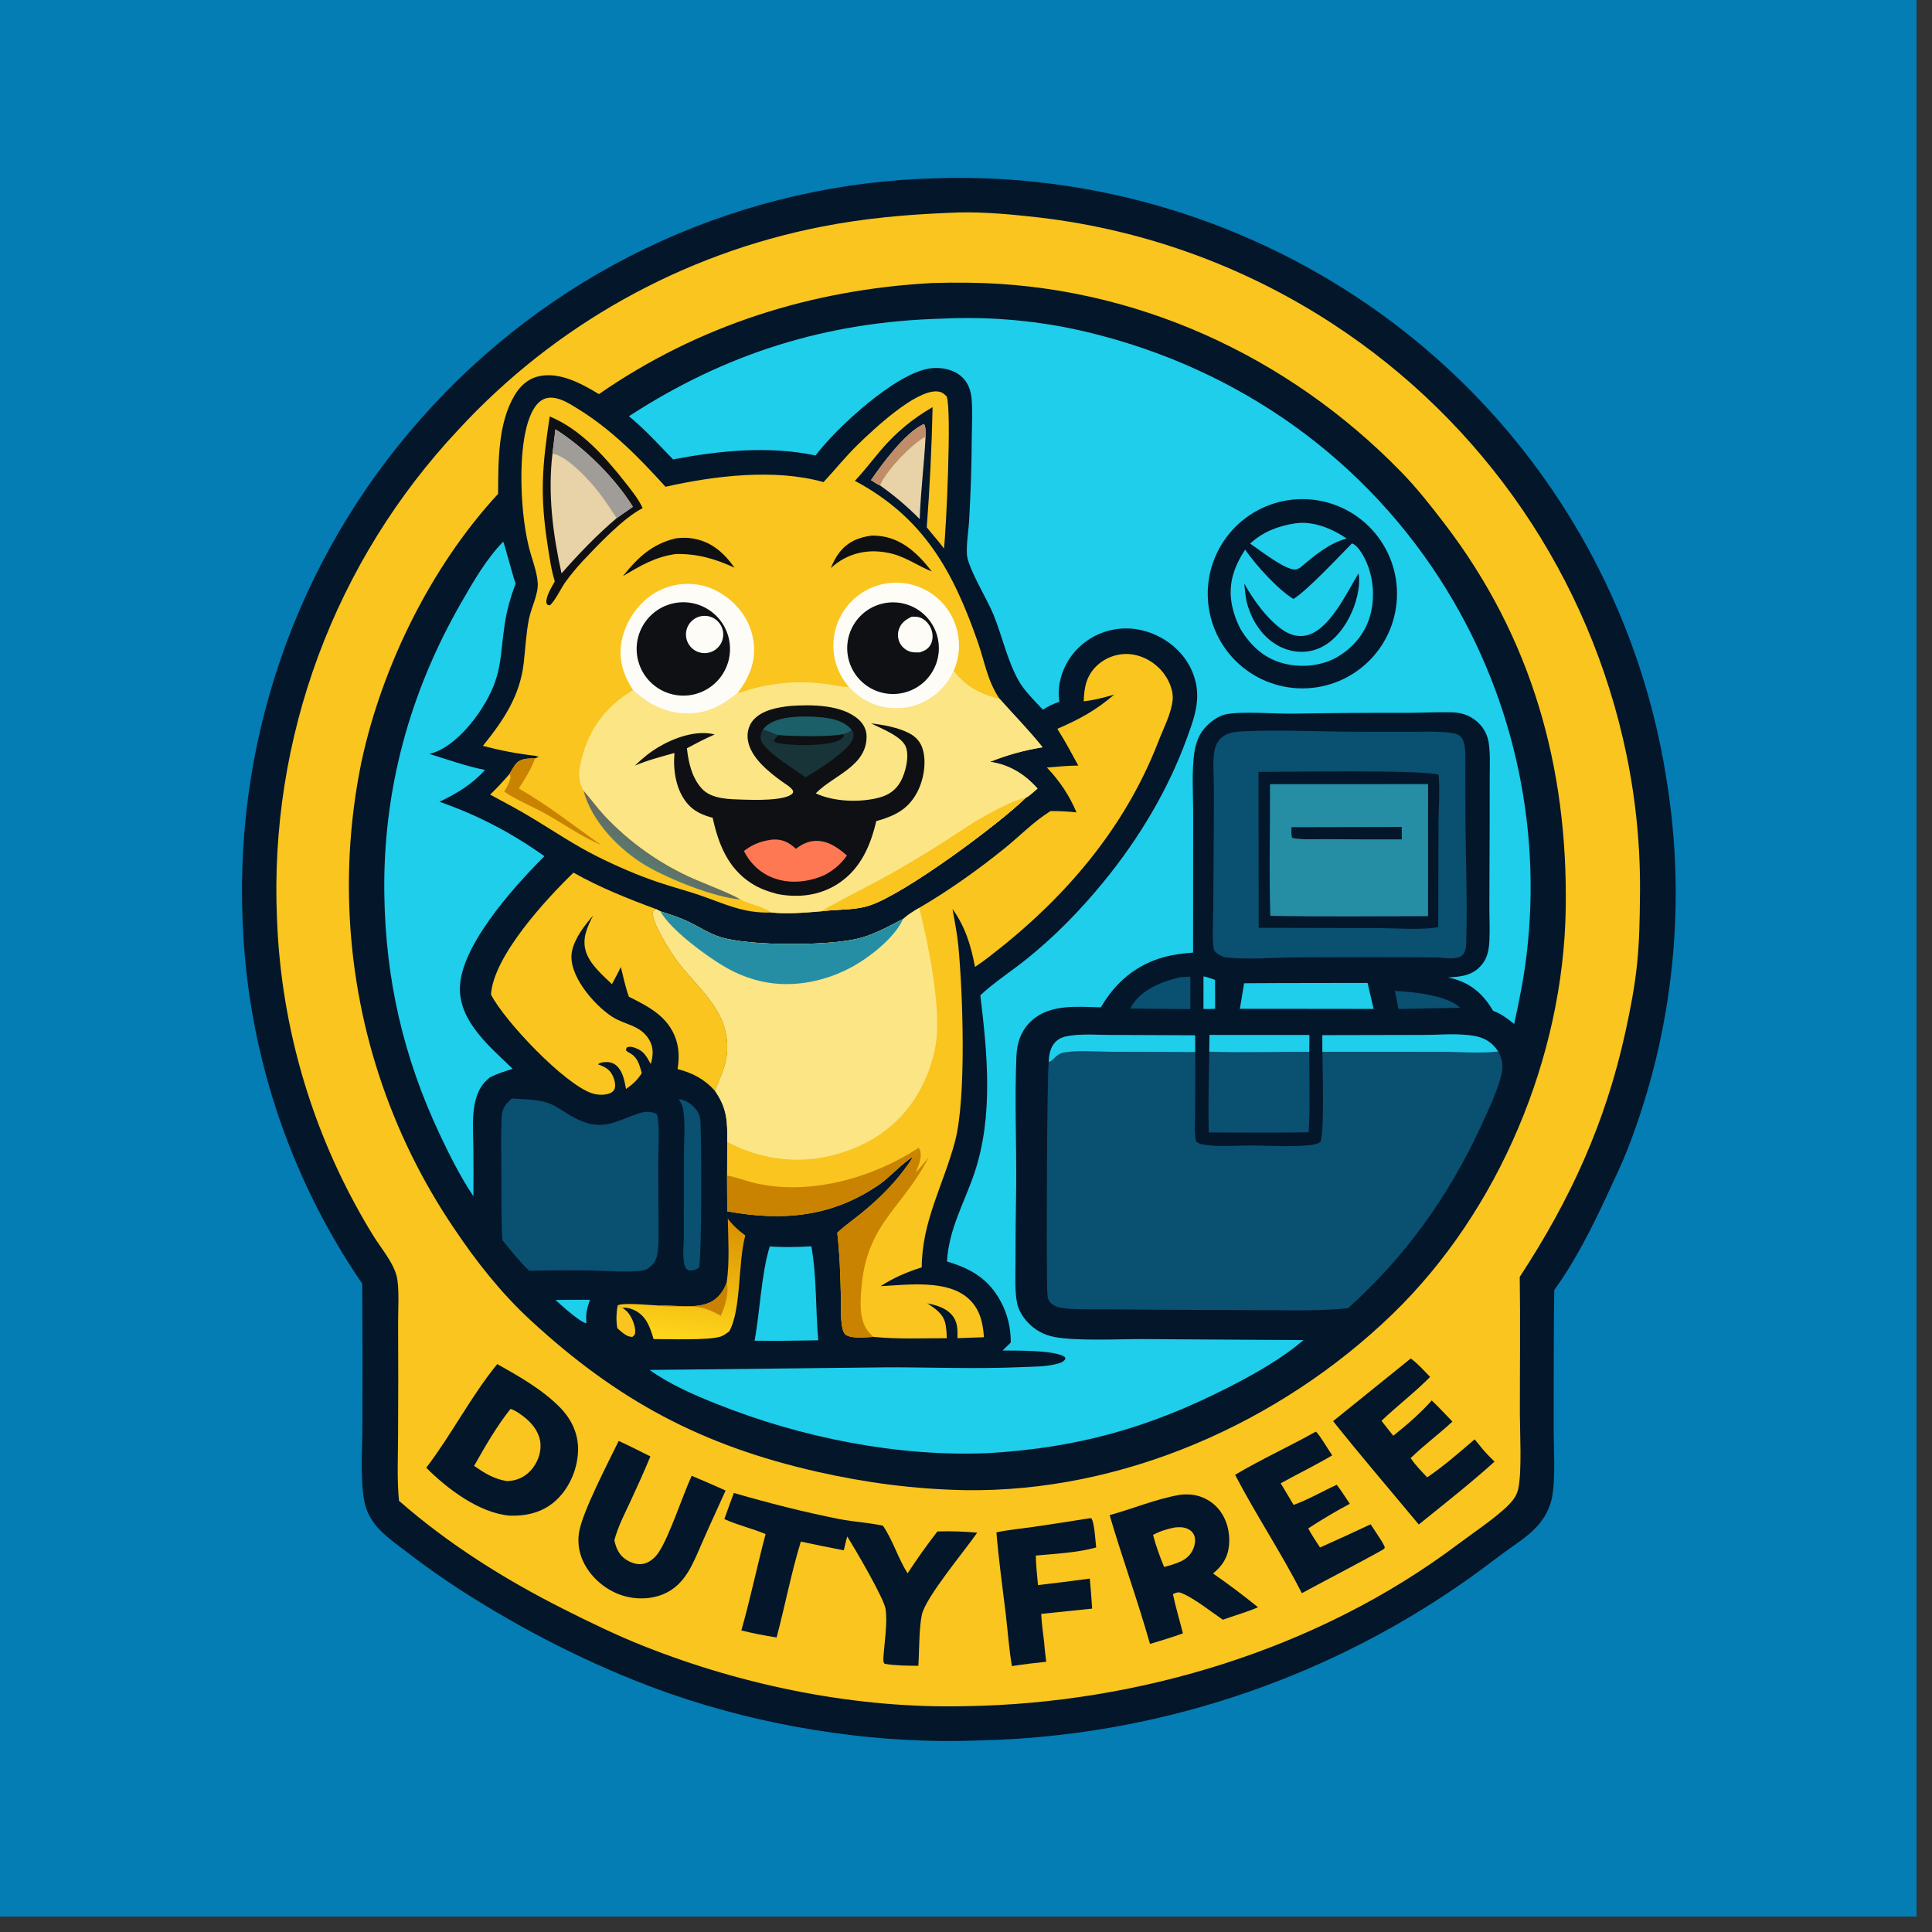 <?xml version="1.0" encoding="utf-8" ?>
<svg xmlns="http://www.w3.org/2000/svg" xmlns:xlink="http://www.w3.org/1999/xlink" width="32" height="32">
	<rect width="100%" height="100%" fill="#333333" stroke="none"/>
	<path fill="#037DB3" transform="scale(0.031 0.031)" d="M0 0L1024 0L1024 1024L0 1024L0 0Z"/>
	<path fill="#04162A" transform="scale(0.031 0.031)" d="M500.487 95.23Q504.434 95.105 508.384 95.061Q512.333 95.017 516.282 95.055Q520.231 95.092 524.179 95.21Q528.127 95.328 532.071 95.527Q536.015 95.726 539.955 96.005Q543.894 96.285 547.827 96.646Q551.76 97.006 555.685 97.447Q559.609 97.888 563.524 98.409Q567.439 98.931 571.342 99.532Q575.246 100.134 579.136 100.815Q583.026 101.496 586.902 102.257Q590.777 103.018 594.636 103.859Q598.495 104.699 602.336 105.618Q606.177 106.537 609.998 107.535Q613.819 108.532 617.62 109.608Q621.42 110.684 625.197 111.838Q628.974 112.991 632.727 114.222Q636.48 115.452 640.206 116.76Q643.933 118.067 647.632 119.45Q651.331 120.834 655.001 122.293Q658.672 123.752 662.311 125.286Q665.95 126.819 669.557 128.428Q673.165 130.036 676.738 131.718Q680.311 133.399 683.85 135.154Q687.388 136.909 690.889 138.735Q694.391 140.562 697.854 142.46Q701.318 144.359 704.741 146.327Q708.165 148.296 711.548 150.335Q714.93 152.373 718.27 154.481Q721.61 156.588 724.907 158.764Q728.203 160.939 731.454 163.182Q734.705 165.424 737.909 167.733Q741.71 170.475 745.441 173.31Q749.173 176.146 752.833 179.072Q756.493 181.999 760.08 185.016Q763.666 188.032 767.177 191.137Q770.688 194.241 774.121 197.432Q777.553 200.623 780.906 203.897Q784.259 207.172 787.529 210.528Q790.8 213.885 793.986 217.322Q797.173 220.758 800.273 224.273Q803.374 227.787 806.386 231.377Q809.398 234.968 812.321 238.631Q815.243 242.295 818.074 246.03Q820.905 249.765 823.642 253.569Q826.38 257.373 829.022 261.243Q831.664 265.114 834.21 269.049Q836.756 272.984 839.203 276.98Q841.651 280.977 843.998 285.033Q846.346 289.089 848.592 293.202Q850.839 297.315 852.983 301.483Q855.127 305.65 857.167 309.869Q859.207 314.088 861.142 318.357Q863.077 322.625 864.905 326.94Q866.734 331.255 868.455 335.615Q870.176 339.974 871.789 344.374Q873.401 348.774 874.905 353.213Q876.408 357.652 877.801 362.127Q879.193 366.602 880.475 371.11Q881.756 375.618 882.926 380.156Q884.095 384.694 885.152 389.26Q886.208 393.826 887.152 398.417Q888.095 403.007 888.924 407.62Q889.753 412.232 890.468 416.864Q891.468 423.034 892.263 429.235Q893.058 435.435 893.647 441.658Q894.236 447.881 894.618 454.121Q895 460.36 895.175 466.608Q895.351 472.857 895.318 479.108Q895.286 485.359 895.047 491.605Q894.808 497.851 894.361 504.086Q893.915 510.321 893.262 516.538Q892.61 522.755 891.751 528.947Q890.892 535.138 889.829 541.298Q888.766 547.458 887.499 553.579Q886.232 559.701 884.762 565.776Q883.293 571.852 881.623 577.876Q879.953 583.9 878.085 589.865Q876.216 595.83 874.15 601.73Q872.085 607.63 869.825 613.458C866.586 621.776 862.666 629.896 858.923 637.999C850.763 655.661 841.823 673.458 830.428 689.281C830.053 713.938 830.17 738.652 830.117 763.316C830.094 773.958 831.228 790.075 829.207 800.179C828.033 806.048 825.196 811.24 821.166 815.643C816.073 821.208 809.151 825.394 803.09 829.883C795.49 835.512 788.051 841.268 780.227 846.595Q776.726 849.013 773.182 851.367Q769.637 853.721 766.051 856.011Q762.465 858.301 758.838 860.525Q755.211 862.75 751.544 864.908Q747.877 867.067 744.172 869.159Q740.467 871.251 736.725 873.276Q732.983 875.301 729.205 877.258Q725.427 879.215 721.614 881.103Q717.801 882.991 713.954 884.81Q710.108 886.63 706.229 888.379Q702.351 890.128 698.441 891.807Q694.532 893.486 690.592 895.094Q686.653 896.702 682.685 898.239Q678.718 899.775 674.723 901.24Q670.728 902.705 666.707 904.097Q662.687 905.489 658.642 906.809Q654.596 908.128 650.528 909.374Q646.46 910.62 642.37 911.793Q638.279 912.965 634.169 914.064Q630.058 915.162 625.928 916.186Q621.798 917.21 617.651 918.159Q613.503 919.108 609.339 919.982Q605.175 920.856 600.996 921.655Q596.816 922.453 592.623 923.176Q588.43 923.899 584.225 924.546Q580.02 925.194 575.803 925.765Q571.587 926.336 567.361 926.83Q563.135 927.325 558.901 927.744Q554.666 928.162 550.425 928.504Q546.184 928.846 541.937 929.111Q537.691 929.376 533.44 929.564Q529.189 929.753 524.936 929.864Q518.968 930.053 512.999 930.164C461.843 930.961 407.246 921.966 358.905 905.229C322.63 892.67 285.633 874.32 253.108 854.008Q234.373 842.388 216.922 828.915C212.363 825.43 207.567 822.015 203.474 817.983C199.399 813.968 196.254 809.008 194.937 803.419C192.295 792.202 193.627 773.139 193.64 761.256Q193.818 723.562 193.529 685.869Q191.694 683.187 189.906 680.474Q188.118 677.76 186.379 675.015Q184.64 672.27 182.949 669.495Q181.259 666.719 179.618 663.914Q177.977 661.109 176.385 658.276Q174.794 655.443 173.254 652.581Q171.713 649.72 170.223 646.832Q168.733 643.944 167.295 641.03Q165.856 638.116 164.47 635.177Q163.083 632.238 161.749 629.275Q160.415 626.312 159.133 623.326Q157.851 620.34 156.623 617.331Q155.394 614.323 154.219 611.293Q153.044 608.263 151.922 605.213Q150.801 602.163 149.734 599.094Q148.667 596.024 147.654 592.936Q146.642 589.848 145.684 586.743Q144.726 583.638 143.824 580.516Q142.921 577.394 142.074 574.257Q141.227 571.12 140.435 567.968Q139.644 564.816 138.908 561.651Q138.173 558.485 137.493 555.307Q136.814 552.13 136.191 548.94Q135.568 545.751 135.001 542.551Q134.435 539.351 133.925 536.142Q133.415 532.932 132.963 529.714Q132.51 526.496 132.114 523.271Q131.718 520.045 131.38 516.813Q131.041 513.581 130.76 510.344Q130.479 507.107 130.255 503.865Q130.031 500.623 129.864 497.377Q129.698 494.132 129.589 490.884Q129.4 486.196 129.328 481.504Q129.255 476.813 129.298 472.121Q129.342 467.429 129.501 462.739Q129.66 458.05 129.935 453.366Q130.21 448.682 130.601 444.006Q130.992 439.33 131.498 434.665Q132.005 430.001 132.626 425.35Q133.247 420.699 133.984 416.065Q134.72 411.431 135.57 406.817Q136.421 402.202 137.385 397.61Q138.349 393.018 139.427 388.452Q140.504 383.885 141.694 379.346Q142.884 374.808 144.186 370.3Q145.488 365.792 146.901 361.317Q148.314 356.843 149.837 352.405Q151.36 347.967 152.992 343.568Q154.624 339.169 156.365 334.811Q158.105 330.454 159.953 326.141Q161.801 321.828 163.754 317.562Q165.708 313.296 167.767 309.079Q169.825 304.863 171.987 300.699Q174.149 296.534 176.414 292.425Q178.678 288.315 181.043 284.263Q183.409 280.211 185.873 276.218Q188.338 272.225 190.901 268.295Q193.463 264.364 196.122 260.498Q198.781 256.633 201.535 252.833Q204.289 249.034 207.136 245.305Q209.983 241.575 212.921 237.916Q215.859 234.258 218.887 230.673Q221.914 227.089 225.03 223.58Q228.145 220.072 231.346 216.641Q234.567 213.165 237.873 209.77Q241.18 206.376 244.57 203.065Q247.96 199.754 251.432 196.528Q254.904 193.303 258.456 190.166Q262.007 187.028 265.636 183.98Q269.265 180.933 272.969 177.977Q276.672 175.02 280.449 172.158Q284.225 169.295 288.072 166.527Q291.919 163.76 295.834 161.089Q299.748 158.419 303.729 155.847Q307.709 153.275 311.752 150.803Q315.795 148.332 319.899 145.962Q324.003 143.592 328.164 141.325Q332.326 139.059 336.543 136.897Q340.76 134.735 345.029 132.679Q349.299 130.623 353.619 128.674Q357.938 126.726 362.305 124.885Q366.672 123.045 371.084 121.315Q375.496 119.584 379.949 117.965Q384.403 116.345 388.895 114.837Q393.388 113.329 397.917 111.934Q402.445 110.539 407.008 109.257Q411.57 107.975 416.163 106.808Q420.756 105.641 425.376 104.589Q429.997 103.537 434.642 102.6Q439.288 101.664 443.955 100.844Q448.622 100.024 453.309 99.32Q457.995 98.617 462.698 98.031Q467.4 97.445 472.116 96.977Q476.831 96.509 481.557 96.158Q486.283 95.808 491.016 95.576Q495.749 95.344 500.487 95.23Z"/>
	<path fill="#F9C51E" transform="scale(0.031 0.031)" d="M506.456 113.75C520.896 112.911 535.527 114.077 549.879 115.623Q555.274 116.174 560.65 116.886Q566.026 117.597 571.379 118.468Q576.731 119.34 582.056 120.37Q587.38 121.4 592.671 122.588Q597.962 123.777 603.216 125.122Q608.469 126.467 613.68 127.968Q618.892 129.469 624.056 131.125Q629.22 132.78 634.332 134.589Q639.445 136.397 644.501 138.357Q649.558 140.317 654.554 142.427Q659.55 144.536 664.48 146.794Q669.411 149.051 674.273 151.454Q679.134 153.857 683.922 156.404Q688.71 158.951 693.419 161.639Q698.129 164.328 702.757 167.155Q707.385 169.982 711.926 172.946Q715.671 175.386 719.355 177.917Q723.039 180.448 726.659 183.069Q730.28 185.69 733.834 188.4Q737.389 191.11 740.875 193.906Q744.362 196.703 747.779 199.584Q751.195 202.466 754.54 205.431Q757.884 208.396 761.155 211.443Q764.425 214.49 767.619 217.616Q770.814 220.742 773.93 223.946Q777.046 227.151 780.082 230.431Q783.119 233.711 786.073 237.065Q789.027 240.419 791.898 243.844Q794.769 247.27 797.554 250.766Q800.34 254.261 803.038 257.824Q805.737 261.388 808.346 265.016Q810.956 268.645 813.476 272.337Q815.995 276.029 818.423 279.781Q820.85 283.534 823.185 287.346Q825.519 291.158 827.758 295.026Q829.998 298.894 832.142 302.816Q834.285 306.738 836.331 310.712Q838.378 314.685 840.325 318.708Q842.273 322.731 844.12 326.801Q845.968 330.871 847.715 334.985Q849.462 339.099 851.107 343.255Q852.751 347.411 854.293 351.606Q855.835 355.802 857.273 360.034Q858.711 364.266 860.044 368.532Q861.377 372.798 862.605 377.096Q863.832 381.394 864.953 385.72Q866.074 390.047 867.089 394.4Q868.103 398.753 869.009 403.13Q870.961 412.57 872.39 422.103Q873.82 431.635 874.722 441.232Q875.625 450.83 875.997 460.462Q876.37 470.094 876.212 479.732C876.124 491.427 875.882 503.295 874.694 514.935C873.443 527.197 871.077 539.367 868.445 551.399C857.843 599.861 839.083 640.888 811.987 682.238C812.364 706.419 812.031 730.656 812.056 754.843C812.066 765.4 813.211 785.647 811.234 795.301C810.494 798.916 808.642 801.402 806.102 804.007C799.56 810.714 786.665 819.313 778.759 825.254C704.388 881.143 608.452 910.181 515.875 911.602C457.967 912.99 397.945 900.906 344.177 879.591C329.44 873.748 315.098 866.786 300.95 859.646C269.637 843.844 239.616 825.037 213.183 801.87C212.058 790.531 212.646 778.706 212.681 767.307Q212.87 737.324 212.706 707.34C212.65 700.547 213.488 687.994 211.907 681.751C210.057 674.449 203.71 667.059 199.74 660.69Q194.449 652.208 189.717 643.402Q187.337 639.014 185.084 634.559Q182.831 630.105 180.707 625.587Q178.583 621.069 176.59 616.492Q174.598 611.916 172.737 607.283Q170.877 602.651 169.151 597.967Q167.424 593.283 165.834 588.551Q164.243 583.82 162.789 579.044Q161.335 574.268 160.019 569.453Q158.703 564.638 157.526 559.786Q156.35 554.935 155.313 550.052Q154.276 545.169 153.38 540.258Q152.485 535.347 151.731 530.412Q150.977 525.478 150.365 520.523Q149.753 515.569 149.284 510.599Q148.815 505.629 148.49 500.648Q148.164 495.667 147.982 490.678Q147.79 486.215 147.709 481.748Q147.629 477.281 147.659 472.813Q147.69 468.346 147.831 463.881Q147.973 459.415 148.226 454.955Q148.478 450.495 148.842 446.042Q149.206 441.589 149.68 437.147Q150.154 432.704 150.739 428.275Q151.324 423.846 152.019 419.433Q152.714 415.02 153.518 410.625Q154.323 406.231 155.236 401.858Q156.15 397.485 157.172 393.135Q158.195 388.786 159.325 384.464Q160.455 380.142 161.692 375.849Q162.93 371.556 164.273 367.296Q165.617 363.035 167.067 358.809Q168.516 354.583 170.07 350.395Q171.624 346.206 173.282 342.058Q174.94 337.909 176.701 333.803Q178.462 329.697 180.324 325.636Q182.186 321.575 184.149 317.562Q186.112 313.549 188.174 309.586Q190.236 305.623 192.397 301.712Q194.557 297.801 196.813 293.946Q199.07 290.09 201.422 286.292Q203.774 282.494 206.22 278.755Q208.666 275.016 211.204 271.34Q213.742 267.663 216.371 264.051Q219 260.439 221.718 256.893Q224.436 253.348 227.242 249.871Q230.047 246.394 232.938 242.988Q235.829 239.582 238.804 236.249Q241.779 232.916 244.836 229.658Q247.232 227.056 249.679 224.502Q252.126 221.948 254.623 219.443Q257.12 216.938 259.667 214.482Q262.213 212.027 264.808 209.623Q267.402 207.219 270.044 204.867Q272.685 202.514 275.373 200.215Q278.06 197.915 280.793 195.669Q283.526 193.424 286.302 191.232Q289.079 189.041 291.899 186.905Q294.718 184.769 297.579 182.69Q300.441 180.61 303.343 178.588Q306.245 176.566 309.186 174.601Q312.127 172.636 315.107 170.731Q318.087 168.825 321.104 166.978Q324.121 165.132 327.174 163.345Q330.227 161.559 333.314 159.833Q336.402 158.108 339.523 156.444Q342.645 154.78 345.798 153.178Q348.952 151.576 352.137 150.037Q355.321 148.498 358.536 147.023Q361.751 145.547 364.994 144.135Q368.237 142.724 371.508 141.376Q374.778 140.029 378.075 138.747Q381.371 137.465 384.693 136.249Q388.014 135.032 391.359 133.882Q394.704 132.731 398.071 131.647Q401.438 130.563 404.826 129.546Q408.213 128.529 411.621 127.579Q415.028 126.63 418.453 125.747Q421.879 124.865 425.321 124.051Q428.763 123.237 432.221 122.492Q435.678 121.746 439.15 121.069C461.425 116.705 483.802 114.654 506.456 113.75Z"/>
	<path fill="#04162A" transform="scale(0.031 0.031)" d="M497.982 151.219Q507.96 150.906 517.942 151.06C605.516 152.162 687.858 189.719 748.678 252.194C757.141 260.887 764.635 270.423 771.992 280.053C818.348 340.725 837.765 409.802 836.561 485.606C835.307 564.547 800.925 647.025 744.022 702.084C683.896 760.262 599.592 797.522 515.375 796.179C488.605 795.648 462.793 792.271 436.684 786.361C374.893 772.372 329.922 748.312 283.339 705.28C267.755 690.883 254.445 674.02 242.672 656.421Q241.067 654.056 239.504 651.662Q237.94 649.269 236.419 646.849Q234.898 644.429 233.42 641.982Q231.942 639.536 230.506 637.063Q229.071 634.591 227.679 632.094Q226.288 629.598 224.94 627.077Q223.592 624.556 222.289 622.012Q220.986 619.467 219.727 616.901Q218.469 614.334 217.255 611.746Q216.042 609.158 214.874 606.548Q213.707 603.939 212.585 601.31Q211.463 598.681 210.388 596.032Q209.312 593.384 208.283 590.717Q207.254 588.05 206.272 585.365Q205.29 582.681 204.356 579.979Q203.421 577.278 202.534 574.561Q201.646 571.843 200.807 569.111Q199.967 566.378 199.176 563.632Q198.384 560.885 197.641 558.125Q196.898 555.364 196.204 552.591Q195.509 549.819 194.863 547.034Q194.217 544.249 193.62 541.454Q193.023 538.658 192.475 535.853Q191.927 533.047 191.429 530.232Q190.93 527.418 190.481 524.595Q190.032 521.772 189.632 518.941Q189.233 516.111 188.883 513.274Q188.533 510.437 188.233 507.594Q187.933 504.751 187.682 501.904Q187.432 499.056 187.232 496.204Q187.032 493.353 186.881 490.498Q186.731 487.644 186.631 484.787Q186.277 475.01 186.508 465.23Q186.739 455.45 187.555 445.701Q188.37 435.952 189.767 426.269Q191.163 416.586 193.136 407.004C204.138 355.81 230.486 302.38 266.131 263.876C266.267 246.792 265.927 226.295 274.983 211.136C277.91 206.236 282.065 202.408 287.728 201.069C298.822 198.445 310.89 205.015 319.981 210.591C373.159 173.751 433.629 154.732 497.982 151.219Z"/>
	<path fill="#1ECEEB" transform="scale(0.031 0.031)" d="M503.396 170.25Q512.237 169.817 521.088 169.949Q529.938 170.081 538.763 170.777Q547.587 171.474 556.349 172.732Q565.11 173.99 573.774 175.804C654.533 193.248 724.52 239.832 769.426 309.531Q771.2 312.284 772.914 315.075Q774.628 317.866 776.281 320.693Q777.935 323.52 779.526 326.382Q781.118 329.244 782.648 332.139Q784.178 335.035 785.645 337.963Q787.112 340.891 788.516 343.85Q789.919 346.809 791.259 349.798Q792.598 352.786 793.873 355.803Q795.147 358.82 796.357 361.864Q797.566 364.907 798.709 367.976Q799.852 371.045 800.929 374.138Q802.006 377.231 803.016 380.346Q804.026 383.462 804.968 386.598Q805.911 389.735 806.785 392.891Q807.66 396.047 808.466 399.221Q809.272 402.396 810.009 405.586Q810.747 408.777 811.416 411.983Q812.084 415.189 812.683 418.409Q813.283 421.629 813.812 424.861Q814.342 428.093 814.802 431.335Q815.262 434.578 815.651 437.83Q816.041 441.081 816.361 444.341Q816.68 447.6 816.929 450.866Q817.178 454.131 817.357 457.401Q817.536 460.671 817.644 463.945Q817.752 467.218 817.789 470.493Q817.827 473.767 817.793 477.042Q817.76 480.317 817.656 483.59Q817.552 486.864 817.378 490.134Q817.203 493.405 816.958 496.67Q816.714 499.936 816.398 503.196Q816.083 506.456 815.697 509.708C814.272 522.241 811.691 534.777 809.023 547.101C805.407 544.192 802.166 541.714 797.782 540.093C796.993 538.816 796.2 537.535 795.332 536.31C789.929 528.688 782.793 523.953 773.619 522.283C779.454 521.861 785.199 521.571 789.794 517.423C794.396 513.269 795.476 508.595 795.773 502.685C796.09 496.386 795.736 489.978 795.761 483.662L795.914 441.19L795.945 414.822C795.947 408.872 796.301 402.471 795.37 396.599C794.81 393.068 793.056 389.493 790.592 386.9C786.615 382.716 781.643 380.755 775.93 380.584C768.439 380.359 760.81 380.828 753.305 380.854Q721.818 380.772 690.334 381.31C680.872 381.39 663.11 379.924 654.89 381.668C651.224 382.446 647.486 385.13 644.862 387.707C641.075 391.424 639.199 395.932 638.307 401.079C636.556 411.183 637.556 425.181 637.51 435.698L637.451 508.946C632.334 509.396 627.25 509.931 622.277 511.274C607.111 515.37 595.978 524.783 588.179 538.211C575.812 537.947 561.241 536.281 551.32 545.237C545.697 550.312 543.415 556.745 543.084 564.139C542.071 586.817 543.119 610.495 542.948 633.297Q542.598 654.081 542.559 674.867C542.57 681.855 542.071 689.64 543.485 696.475C544.265 700.244 546.648 703.917 549.27 706.671C553.134 710.727 557.591 713.151 563.07 714.273C574.523 716.619 597.708 715.436 610.181 715.46L696.459 716.01C684.45 726.216 670.069 734.276 656.069 741.406C613.674 762.996 575.554 773.598 528.034 776.4C479.504 778.464 428.021 768.116 383.037 750.178C370.709 745.262 357.901 739.709 347.069 731.955L474.143 730.556C497.878 730.512 521.544 731.515 545.286 730.458C551.76 730.17 559.056 730.362 565.312 728.545C567.124 728.018 568.418 727.538 569.326 725.839L568.75 724.864C562.575 721.232 543.377 721.697 535.683 721.574L540.048 717.276C540.06 709.458 538.37 702.197 534.648 695.288C528.138 683.206 518.727 677.82 505.956 674.005C506.962 656.52 515.263 642.704 520.672 626.587C530.811 596.375 527.547 562.893 523.783 531.787C531.028 524.976 540.793 518.623 548.726 512.233C563.947 499.972 577.367 486.163 589.738 471.035C608.45 448.153 624.101 422.136 634.18 394.312C637.27 385.785 640.468 377.483 639.47 368.249C638.459 358.891 633.494 350.491 626.188 344.636C618.158 338.199 607.839 334.827 597.553 335.993Q596.662 336.094 595.778 336.239Q594.893 336.384 594.017 336.572Q593.14 336.76 592.274 336.991Q591.408 337.222 590.555 337.496Q589.701 337.769 588.862 338.084Q588.023 338.399 587.2 338.755Q586.377 339.111 585.573 339.507Q584.769 339.903 583.985 340.338Q583.202 340.773 582.44 341.246Q581.679 341.719 580.942 342.229Q580.204 342.739 579.493 343.285Q578.782 343.83 578.099 344.41Q577.415 344.99 576.761 345.603Q576.107 346.216 575.484 346.86Q574.86 347.504 574.27 348.178Q573.679 348.853 573.122 349.555C567.769 356.396 564.762 365.555 565.916 374.231L566.018 374.946C562.779 376.066 560.059 377.314 557.21 379.197C552.64 374.231 547.244 369.134 543.984 363.205C538.099 352.504 535.423 339.785 530.839 328.453C527.685 320.654 517.029 303.218 516.629 296.321C516.281 290.317 517.549 283.359 517.849 277.266Q519.093 255.366 519.213 233.431C519.286 226.735 519.717 219.753 519.121 213.083C518.688 208.245 517.029 203.802 513.139 200.694C508.717 197.161 502.365 196.052 496.861 196.836C478.468 199.458 446.933 228.504 435.754 243.356C410.597 238.07 384.575 240.764 359.599 245.441C351.973 237.592 344.496 229.326 336.029 222.378C387.854 188.735 441.626 171.896 503.396 170.25Z"/>
	<path fill="#04162A" transform="scale(0.031 0.031)" d="M692.902 266.753Q694.145 266.68 695.391 266.669Q696.636 266.658 697.881 266.708Q699.125 266.758 700.366 266.869Q701.607 266.981 702.84 267.153Q704.074 267.325 705.297 267.558Q706.521 267.791 707.731 268.083Q708.942 268.376 710.137 268.728Q711.332 269.08 712.508 269.491Q713.684 269.901 714.838 270.369Q715.992 270.837 717.122 271.361Q718.252 271.885 719.355 272.464Q720.458 273.043 721.531 273.675Q722.604 274.308 723.644 274.993Q724.685 275.677 725.69 276.412Q726.695 277.148 727.664 277.931Q728.632 278.715 729.56 279.545Q730.488 280.376 731.375 281.251Q732.261 282.126 733.103 283.044Q733.945 283.961 734.741 284.919Q735.537 285.878 736.285 286.874Q737.033 287.87 737.731 288.901Q738.428 289.933 739.075 290.998Q739.721 292.062 740.314 293.158Q740.907 294.253 741.445 295.376Q741.984 296.499 742.466 297.648Q742.948 298.796 743.374 299.967Q743.799 301.137 744.166 302.328Q744.533 303.518 744.841 304.725Q745.15 305.932 745.398 307.152Q745.646 308.373 745.834 309.604Q746.022 310.835 746.149 312.074Q746.276 313.313 746.342 314.557Q746.408 315.801 746.412 317.046Q746.417 318.292 746.36 319.536Q746.304 320.78 746.186 322.02Q746.068 323.26 745.889 324.493Q745.71 325.725 745.471 326.948Q745.231 328.17 744.932 329.379Q744.633 330.588 744.275 331.781Q743.916 332.974 743.5 334.148Q743.083 335.322 742.609 336.473Q742.135 337.625 741.605 338.752Q741.075 339.88 740.49 340.979Q739.905 342.079 739.267 343.148Q738.628 344.218 737.938 345.255Q737.248 346.292 736.507 347.293Q735.767 348.295 734.978 349.258Q734.189 350.222 733.354 351.146Q732.519 352.07 731.639 352.952Q730.759 353.833 729.837 354.671Q728.915 355.508 727.952 356.299Q726.99 357.089 725.99 357.832Q724.99 358.574 723.954 359.267Q722.919 359.959 721.851 360.6Q720.783 361.24 719.684 361.827Q718.586 362.414 717.46 362.947Q716.334 363.479 715.183 363.955Q714.032 364.432 712.859 364.851Q711.686 365.27 710.494 365.631Q709.302 365.991 708.093 366.293Q706.885 366.595 705.663 366.836Q704.441 367.078 703.209 367.259Q701.977 367.441 700.737 367.561Q699.497 367.682 698.253 367.741Q697.017 367.8 695.78 367.798Q694.543 367.797 693.308 367.734Q692.072 367.672 690.841 367.55Q689.61 367.427 688.386 367.245Q687.163 367.062 685.95 366.82Q684.737 366.578 683.537 366.277Q682.337 365.976 681.153 365.616Q679.97 365.257 678.805 364.84Q677.64 364.423 676.497 363.949Q675.354 363.476 674.236 362.947Q673.118 362.418 672.026 361.836Q670.935 361.253 669.874 360.617Q668.812 359.982 667.783 359.295Q666.754 358.609 665.76 357.873Q664.766 357.136 663.809 356.353Q662.852 355.569 661.934 354.739Q661.016 353.909 660.14 353.036Q659.264 352.162 658.432 351.247Q657.6 350.331 656.814 349.376Q656.027 348.422 655.289 347.429Q654.55 346.437 653.86 345.41Q653.171 344.383 652.533 343.323Q651.895 342.263 651.309 341.173Q650.723 340.084 650.191 338.967Q649.66 337.85 649.183 336.708Q648.707 335.567 648.287 334.403Q647.867 333.239 647.504 332.057Q647.141 330.874 646.837 329.675Q646.532 328.476 646.287 327.263Q646.042 326.051 645.856 324.828Q645.67 323.605 645.544 322.374Q645.418 321.143 645.353 319.908Q645.288 318.673 645.283 317.436Q645.278 316.199 645.333 314.963Q645.389 313.727 645.505 312.495Q645.62 311.264 645.797 310.039Q645.973 308.815 646.208 307.6Q646.444 306.386 646.739 305.184Q647.033 303.983 647.387 302.797Q647.74 301.612 648.15 300.445Q648.561 299.278 649.028 298.132Q649.496 296.987 650.018 295.866Q650.541 294.745 651.118 293.65Q651.695 292.556 652.325 291.491Q652.955 290.426 653.636 289.394Q654.317 288.361 655.048 287.363Q655.778 286.365 656.557 285.403Q657.336 284.442 658.161 283.52Q658.985 282.598 659.854 281.717Q660.723 280.837 661.634 280Q662.545 279.163 663.496 278.371Q664.446 277.58 665.435 276.836Q666.423 276.092 667.446 275.397Q668.47 274.702 669.526 274.058Q670.582 273.414 671.669 272.823Q672.755 272.231 673.87 271.693Q674.984 271.156 676.123 270.673Q677.262 270.19 678.423 269.764Q679.584 269.338 680.765 268.969Q681.946 268.6 683.143 268.289Q684.341 267.978 685.552 267.726Q686.763 267.475 687.985 267.282Q689.207 267.09 690.437 266.957Q691.667 266.825 692.902 266.753Z"/>
	<path fill="#1ECEEB" transform="scale(0.031 0.031)" d="M722.346 290.33C724.591 291.123 726.457 293.755 727.651 295.696C733.299 304.875 734.912 316.801 732.498 327.242C730.157 337.366 723.786 345.391 714.968 350.768C706.74 355.786 695.697 356.884 686.416 354.622C675.757 352.024 668.562 345.439 662.925 336.322Q661.378 333.443 660.24 330.379Q659.102 327.316 658.395 324.125C655.914 312.645 658.99 303.274 665.277 293.67C670.655 301.593 682.87 315.091 691.05 320.005C698.259 315.771 715.574 297.128 722.346 290.33Z"/>
	<path fill="#04162A" transform="scale(0.031 0.031)" d="M725.838 306.367C727.188 313.467 724.344 323.173 721.123 329.497C717.177 337.244 710.92 344.679 702.318 347.263C695.794 349.223 688.638 348.225 682.733 344.896C674.125 340.042 668.828 331.522 666.247 322.211C665.395 318.859 665.188 315.233 664.791 311.794C669.672 320.606 677.613 331.65 686.19 337.132C689.855 339.473 694.096 340.49 698.367 339.4C710.568 336.288 719.56 316.628 725.838 306.367Z"/>
	<path fill="#1ECEEB" transform="scale(0.031 0.031)" d="M691.808 279.658C701.44 278.13 711.732 282.405 719.514 287.727C709.639 290.456 702.238 296.949 694.553 303.382C693.827 303.756 692.848 304.253 692.009 304.294C686.551 304.566 672.973 293.805 667.93 290.462C674.729 284.173 682.747 281.054 691.808 279.658Z"/>
	<path fill="#F9C51E" transform="scale(0.031 0.031)" d="M440.009 257.593C446.308 250.842 452 243.664 458.658 237.228C467.081 229.086 488.932 208.573 500.451 209.129C502.905 209.247 504.168 210.084 505.813 211.822C508.572 218.995 505.543 282.971 504.356 293.076C501.498 289.164 498.17 285.56 495.163 281.75Q497.589 249.686 498.284 217.538C487.601 223.682 478.558 231.192 470.567 240.602C465.949 246.041 461.699 251.728 456.761 256.894C493.593 276.599 509.228 305.197 522.424 342.99C526.178 353.74 527.511 363.667 534.005 373.308C541.662 381.929 549.878 390.247 557.049 399.268C547.123 400.903 538.289 403.331 528.943 407.045C539.206 408.465 547.559 413.634 554.355 421.326C552.561 422.793 550.169 425.258 548.119 426.206C533.611 440.395 483.548 477.577 464.566 483.792C456.414 486.461 447.369 485.714 438.946 486.883C430.168 487.627 420.887 488.448 412.105 487.542C397.082 488.112 387.228 482.849 373.548 478.197C366.335 475.745 358.941 473.825 351.721 471.385C340.556 467.611 329.462 462.792 318.929 457.523C307.19 451.649 296.273 444.305 285.068 437.499C277.501 432.902 269.673 428.747 261.878 424.553C265.533 421.039 268.937 417.37 272.237 413.522C273.363 411.669 274.523 409.294 276.008 407.736C278.628 404.988 282.41 405.34 285.903 405.18C286.728 404.929 287.291 404.609 288.031 404.178L286.421 404.2L287.064 403.939Q272.333 402.344 258.023 398.499C268.925 384.934 277.773 372.028 279.816 354.263C280.721 346.399 281.073 338.37 282.637 330.598C283.887 324.383 287.813 317.395 287.285 311.085C286.744 304.624 283.886 297.959 282.4 291.614C279.723 280.189 278.683 267.841 278.579 256.107C278.485 245.396 279.466 223.043 287.846 215.068C289.839 213.171 292.341 212.297 295.079 212.48C299.892 212.804 304.605 215.868 308.613 218.331C326.8 229.506 341.364 244.393 355.589 260.084C381.551 254.198 414.108 250.246 440.009 257.593Z"/>
	<path fill="#FBE585" transform="scale(0.031 0.031)" d="M509.582 358.333C515.708 366.625 523.983 371.044 534.005 373.308C541.662 381.929 549.878 390.247 557.049 399.268C547.123 400.903 538.289 403.331 528.943 407.045C539.206 408.465 547.559 413.634 554.355 421.326C552.561 422.793 550.169 425.258 548.119 426.206C533.611 440.395 483.548 477.577 464.566 483.792C456.414 486.461 447.369 485.714 438.946 486.883C430.168 487.627 420.887 488.448 412.105 487.542C407.616 484.222 400.61 483.282 395.494 480.587C392.397 478.257 375.134 471.568 370.497 469.513Q367.154 468.033 363.888 466.389Q360.623 464.745 357.443 462.941Q354.264 461.137 351.178 459.177Q348.092 457.216 345.107 455.105Q342.123 452.994 339.247 450.737Q336.371 448.48 333.611 446.082Q330.85 443.685 328.213 441.153Q325.575 438.622 323.067 435.962C319.046 431.632 315.629 426.871 311.753 422.436C311.594 422.095 311.44 421.751 311.265 421.418C308.565 416.271 309.317 411.402 310.632 405.933C314.635 389.297 323.745 377.468 338.244 368.66C346.857 376.856 356.676 381.576 368.76 381.21C378.698 380.91 386.461 376.456 393.984 370.318C396.287 369.959 398.536 368.96 400.784 368.32Q407.361 366.477 414.122 365.505C423.316 364.217 432.144 364.269 441.344 365.446C445.048 365.92 448.913 366.89 452.628 367.005L453.571 367.025Q453.919 367.421 454.278 367.807Q454.638 368.192 455.01 368.566Q455.382 368.94 455.765 369.302Q456.148 369.664 456.543 370.014Q456.937 370.363 457.343 370.701Q457.748 371.038 458.164 371.362Q458.579 371.686 459.005 371.997Q459.43 372.309 459.866 372.606Q460.301 372.904 460.745 373.188Q461.19 373.471 461.643 373.741Q462.096 374.011 462.557 374.266Q463.018 374.521 463.487 374.762Q463.956 375.003 464.433 375.229Q464.909 375.455 465.392 375.665Q465.875 375.876 466.365 376.072Q466.855 376.267 467.35 376.447Q467.846 376.627 468.347 376.792Q468.848 376.956 469.353 377.105Q469.859 377.253 470.37 377.386Q470.88 377.519 471.394 377.635Q471.908 377.752 472.426 377.852Q472.943 377.953 473.464 378.037Q473.984 378.121 474.507 378.188Q475.03 378.256 475.555 378.307Q476.079 378.358 476.606 378.393Q477.132 378.428 477.659 378.446Q478.185 378.464 478.713 378.466Q479.24 378.467 479.767 378.453Q480.294 378.438 480.82 378.406Q481.346 378.375 481.871 378.327Q482.396 378.279 482.92 378.214Q483.443 378.15 483.964 378.069Q484.485 377.988 485.003 377.891Q485.521 377.794 486.036 377.68Q486.551 377.567 487.062 377.438Q487.573 377.308 488.08 377.163Q488.587 377.017 489.089 376.856Q489.591 376.695 490.088 376.518Q490.584 376.341 491.075 376.148Q491.566 375.956 492.05 375.748Q492.535 375.54 493.013 375.317Q493.491 375.094 493.961 374.856Q494.432 374.618 494.895 374.366Q495.357 374.113 495.812 373.846Q496.267 373.579 496.713 373.298Q497.159 373.017 497.596 372.722Q498.033 372.428 498.461 372.119Q498.888 371.811 499.306 371.489Q499.724 371.167 500.131 370.832Q500.538 370.498 500.935 370.15Q501.332 369.803 501.717 369.443Q502.103 369.084 502.477 368.712Q502.851 368.34 503.213 367.957Q503.575 367.574 503.925 367.18Q504.275 366.786 504.613 366.38Q504.95 365.975 505.275 365.56Q505.599 365.144 505.911 364.719Q506.222 364.293 506.52 363.858Q506.818 363.423 507.102 362.979Q507.386 362.535 507.656 362.082Q507.926 361.629 508.181 361.168Q508.437 360.707 508.678 360.238Q508.919 359.769 509.145 359.292Q509.371 358.816 509.582 358.333Z"/>
	<path fill="#F9C51E" transform="scale(0.031 0.031)" d="M438.946 486.883C440.391 485.478 466.706 471.94 471.543 469.297C483.032 463.018 494.418 456.091 505.464 449.052C512.178 444.775 518.818 440.015 525.803 436.211C532.026 432.822 541.271 427.582 548.119 426.206C533.611 440.395 483.548 477.577 464.566 483.792C456.414 486.461 447.369 485.714 438.946 486.883Z"/>
	<path fill="#0E1013" transform="scale(0.031 0.031)" d="M422.175 377.194C422.214 377.189 422.253 377.181 422.293 377.178C433.471 376.386 449.768 376.396 458.711 384.398C461.33 386.741 462.972 389.83 463.006 393.386C463.156 409.246 445.591 414.198 436.346 423.403C436.185 423.563 436.028 423.726 435.869 423.888C445.505 428.447 459.78 428.889 469.974 426.094C474.963 424.726 478.722 422.047 481.244 417.469C483.81 412.81 485.886 404.454 484.07 399.269C482.001 393.363 470.637 389.216 465.434 386.479C472.088 387.31 479.867 388.645 485.856 391.804C489.458 393.705 491.896 396.447 493.039 400.385C495.16 407.695 493.402 417.234 489.761 423.82C484.802 432.791 477.631 436.041 468.177 438.732C465.141 451.762 459.908 463.87 448.526 471.653C438.699 478.372 427.183 479.88 415.628 477.713C410.447 476.368 405.785 474.772 401.268 471.823C388.828 463.702 383.806 450.862 380.784 436.943C375.699 435.582 371.09 433.693 367.528 429.638C361.117 422.34 359.578 411.654 360.347 402.305C353.23 404.312 346.046 406.15 339.235 409.065C343.142 405.249 347.324 401.818 352.042 399.042C360.446 394.098 372.127 389.933 381.879 392.411C376.786 394.589 371.915 397.192 367.024 399.782C367.782 407.272 369.713 415.56 374.936 421.302C380.264 427.159 390.09 426.998 397.453 427.257C402.549 427.435 419.724 427.947 423.392 423.951C423.902 423.396 423.695 423.053 423.654 422.364C422.285 420.33 419.907 419.081 417.943 417.661C410.746 412.46 400.852 404.663 399.542 395.206C399.04 391.58 399.941 387.763 402.309 384.929C406.9 379.435 415.429 377.91 422.175 377.194Z"/>
	<path fill="#183438" transform="scale(0.031 0.031)" d="M407.707 389.72C408.29 389.05 408.888 388.371 409.563 387.79C415.743 382.469 429.316 382.523 437 383.12C443.503 383.625 450.467 384.667 454.939 389.877C455.753 390.792 455.996 391.497 456.037 392.738C456.152 396.203 451.992 400.007 449.546 402.097C443.765 407.036 436.952 411.476 430.387 415.306C424.959 411.266 407.197 400.826 406.43 394.691C406.215 392.976 406.712 391.123 407.707 389.72Z"/>
	<path fill="#1B5F68" transform="scale(0.031 0.031)" d="M407.707 389.72C408.29 389.05 408.888 388.371 409.563 387.79C415.743 382.469 429.316 382.523 437 383.12C443.503 383.625 450.467 384.667 454.939 389.877C453.559 391.515 452.424 391.326 450.618 392.242C443.882 393.896 423.171 393.449 415.71 392.78C413.072 391.65 410.413 390.672 407.707 389.72Z"/>
	<path fill="#0E1013" transform="scale(0.031 0.031)" d="M450.618 392.242C450.752 393.118 450.968 393.152 450.374 393.912C448.024 396.917 440.542 397.594 436.881 397.829C429.758 398.286 421.532 398.187 414.54 396.809L413.564 395.725L413.155 396.341C413.574 394.999 414.933 393.993 415.71 392.78C423.171 393.449 443.882 393.896 450.618 392.242Z"/>
	<path fill="#FE7854" transform="scale(0.031 0.031)" d="M411.993 448.669C412.451 448.623 412.909 448.571 413.369 448.553C418.232 448.365 421.775 450.246 425.237 453.504C428.327 451.198 431.364 449.55 435.281 449.307C442.092 448.885 447.656 452.856 452.527 457.083C449.129 461.809 445.676 464.774 440.596 467.504C432.712 471.091 423.153 472.302 414.805 469.655C407.028 467.19 401.132 461.919 397.482 454.678C402.165 451.115 406.188 449.542 411.993 448.669Z"/>
	<path fill="#FEFCF7" transform="scale(0.031 0.031)" d="M338.244 368.66C332.939 360.678 330.231 351.926 332.163 342.359C334.169 332.424 340.425 322.837 348.988 317.334Q349.696 316.882 350.425 316.465Q351.155 316.048 351.904 315.667Q352.652 315.286 353.419 314.942Q354.186 314.599 354.968 314.293Q355.751 313.987 356.547 313.72Q357.344 313.453 358.152 313.225Q358.961 312.997 359.78 312.809Q360.599 312.621 361.426 312.474Q362.253 312.326 363.086 312.219Q363.919 312.112 364.757 312.046Q365.594 311.98 366.434 311.955Q367.274 311.93 368.114 311.946Q368.954 311.962 369.792 312.019Q370.63 312.077 371.465 312.175Q372.299 312.273 373.128 312.412Q373.956 312.551 374.777 312.73C384.113 314.806 392.732 321.297 397.785 329.361C402.38 336.693 404.083 345.931 402.104 354.38C400.726 360.265 397.753 365.632 393.984 370.318C386.461 376.456 378.698 380.91 368.76 381.21C356.676 381.576 346.857 376.856 338.244 368.66Z"/>
	<path fill="#0E1013" transform="scale(0.031 0.031)" d="M361.902 321.991Q362.31 321.938 362.719 321.899Q363.128 321.86 363.538 321.834Q363.948 321.809 364.359 321.797Q364.77 321.784 365.181 321.786Q365.592 321.787 366.003 321.802Q366.414 321.817 366.824 321.846Q367.234 321.874 367.643 321.916Q368.052 321.958 368.459 322.013Q368.866 322.069 369.271 322.138Q369.677 322.206 370.079 322.289Q370.482 322.371 370.882 322.466Q371.282 322.561 371.678 322.67Q372.075 322.778 372.467 322.9Q372.86 323.021 373.248 323.156Q373.637 323.29 374.021 323.437Q374.404 323.584 374.783 323.744Q375.162 323.903 375.535 324.075Q375.909 324.247 376.276 324.432Q376.643 324.616 377.005 324.812Q377.366 325.008 377.72 325.216Q378.075 325.424 378.422 325.644Q378.77 325.864 379.11 326.095Q379.45 326.326 379.782 326.568Q380.114 326.81 380.438 327.062Q380.762 327.315 381.078 327.579Q381.393 327.842 381.7 328.116Q382.007 328.389 382.304 328.673Q382.602 328.956 382.89 329.25Q383.178 329.543 383.456 329.845Q383.734 330.148 384.003 330.459Q384.271 330.771 384.528 331.091Q384.786 331.411 385.033 331.74Q385.28 332.069 385.516 332.405Q385.752 332.742 385.977 333.086Q386.202 333.43 386.415 333.781Q386.628 334.132 386.83 334.491Q387.032 334.849 387.221 335.213Q387.411 335.578 387.589 335.949Q387.767 336.319 387.932 336.696Q388.097 337.072 388.25 337.453Q388.403 337.835 388.543 338.221Q388.683 338.608 388.811 338.999Q388.938 339.389 389.052 339.784Q389.167 340.179 389.268 340.577Q389.37 340.976 389.458 341.377Q389.546 341.779 389.621 342.183Q389.696 342.587 389.757 342.993Q389.819 343.4 389.867 343.808Q389.915 344.216 389.95 344.626Q389.984 345.035 390.006 345.446Q390.027 345.856 390.034 346.267Q390.042 346.678 390.036 347.089Q390.03 347.5 390.011 347.911Q389.991 348.321 389.958 348.731Q389.925 349.141 389.879 349.549Q389.832 349.957 389.772 350.364Q389.712 350.771 389.639 351.175Q389.566 351.58 389.479 351.981Q389.393 352.383 389.293 352.782Q389.193 353.181 389.08 353.576Q388.967 353.971 388.842 354.363Q388.716 354.754 388.577 355.141Q388.438 355.528 388.287 355.91Q388.136 356.292 387.972 356.669Q387.808 357.046 387.632 357.417Q387.456 357.789 387.268 358.154Q387.079 358.52 386.879 358.879Q386.679 359.238 386.467 359.59Q386.255 359.942 386.031 360.287Q385.808 360.632 385.573 360.969Q385.339 361.307 385.093 361.636Q384.847 361.966 384.591 362.287Q384.334 362.608 384.067 362.921Q383.801 363.234 383.524 363.537Q383.247 363.841 382.96 364.136Q382.673 364.43 382.376 364.715Q382.08 365 381.774 365.274Q381.469 365.549 381.154 365.814Q380.84 366.078 380.517 366.333Q380.194 366.587 379.862 366.83Q379.531 367.073 379.192 367.306Q378.853 367.538 378.506 367.759Q378.16 367.98 377.806 368.189Q377.452 368.399 377.092 368.597Q376.731 368.794 376.365 368.98Q375.998 369.166 375.625 369.339Q375.253 369.513 374.875 369.674Q374.496 369.835 374.113 369.984Q373.73 370.132 373.342 370.268Q372.954 370.404 372.562 370.527Q372.17 370.65 371.774 370.76Q371.378 370.87 370.978 370.967Q370.579 371.064 370.176 371.148Q369.774 371.232 369.369 371.302Q368.964 371.372 368.557 371.429Q368.15 371.486 367.741 371.53Q367.136 371.594 366.529 371.629Q365.923 371.664 365.315 371.67Q364.707 371.675 364.099 371.651Q363.492 371.626 362.886 371.572Q362.281 371.518 361.678 371.435Q361.076 371.352 360.479 371.239Q359.881 371.127 359.29 370.985Q358.699 370.844 358.115 370.673Q357.531 370.503 356.957 370.305Q356.382 370.106 355.818 369.88Q355.253 369.654 354.701 369.401Q354.148 369.147 353.608 368.867Q353.069 368.587 352.543 368.281Q352.018 367.975 351.508 367.644Q350.998 367.313 350.505 366.957Q350.012 366.602 349.537 366.222Q349.062 365.843 348.606 365.441Q348.15 365.039 347.714 364.615Q347.278 364.192 346.863 363.747Q346.448 363.303 346.055 362.839Q345.663 362.374 345.293 361.892Q344.923 361.409 344.578 360.909Q344.232 360.409 343.911 359.892Q343.59 359.376 343.295 358.845Q343 358.313 342.731 357.768Q342.462 357.223 342.219 356.665Q341.977 356.108 341.762 355.539Q341.548 354.97 341.361 354.391Q341.174 353.813 341.016 353.226Q340.857 352.639 340.728 352.045Q340.598 351.451 340.498 350.851Q340.397 350.252 340.326 349.648Q340.255 349.044 340.213 348.438Q340.171 347.831 340.159 347.223Q340.147 346.615 340.165 346.008Q340.182 345.4 340.23 344.794Q340.277 344.188 340.353 343.585Q340.43 342.981 340.536 342.383Q340.642 341.784 340.777 341.191Q340.912 340.598 341.075 340.013Q341.239 339.427 341.431 338.851Q341.623 338.274 341.843 337.707Q342.063 337.14 342.31 336.585Q342.557 336.029 342.831 335.486Q343.105 334.944 343.405 334.415Q343.706 333.886 344.031 333.373Q344.357 332.859 344.707 332.362Q345.057 331.865 345.431 331.386Q345.805 330.907 346.202 330.446Q346.599 329.985 347.017 329.545Q347.436 329.104 347.876 328.684Q348.316 328.265 348.776 327.867Q349.235 327.469 349.714 327.094Q350.193 326.719 350.689 326.368Q351.185 326.017 351.698 325.69Q352.211 325.363 352.739 325.062Q353.267 324.761 353.809 324.486Q354.351 324.211 354.906 323.962Q355.461 323.714 356.027 323.493Q356.594 323.272 357.17 323.079Q357.747 322.885 358.332 322.72Q358.917 322.556 359.51 322.419Q360.102 322.283 360.701 322.176Q361.299 322.069 361.902 321.991Z"/>
	<path fill="#FEFCF7" transform="scale(0.031 0.031)" d="M373.798 329.405Q374.116 329.317 374.439 329.249Q374.763 329.182 375.09 329.137Q375.417 329.091 375.746 329.067Q376.075 329.044 376.405 329.042Q376.736 329.04 377.065 329.06Q377.395 329.08 377.722 329.121Q378.05 329.163 378.374 329.226Q378.698 329.29 379.017 329.374Q379.336 329.459 379.649 329.565Q379.961 329.67 380.267 329.796Q380.572 329.923 380.868 330.069Q381.164 330.215 381.45 330.38Q381.735 330.545 382.01 330.729Q382.284 330.913 382.545 331.115Q382.807 331.316 383.054 331.535Q383.302 331.754 383.534 331.988Q383.766 332.222 383.983 332.472Q384.199 332.721 384.399 332.984Q384.598 333.247 384.779 333.523Q384.961 333.799 385.124 334.086Q385.287 334.373 385.43 334.67Q385.574 334.968 385.697 335.274Q385.821 335.58 385.923 335.894Q386.026 336.207 386.108 336.527Q386.19 336.847 386.251 337.172Q386.311 337.496 386.35 337.824Q386.389 338.152 386.406 338.481Q386.423 338.811 386.419 339.141Q386.414 339.471 386.387 339.8Q386.361 340.129 386.312 340.456Q386.264 340.782 386.194 341.105Q386.124 341.428 386.033 341.745Q385.942 342.062 385.83 342.373Q385.718 342.683 385.586 342.986Q385.454 343.288 385.302 343.582Q385.15 343.875 384.979 344.157Q384.808 344.439 384.618 344.71Q384.429 344.98 384.222 345.237Q384.015 345.495 383.792 345.738Q383.568 345.981 383.329 346.208Q383.09 346.436 382.836 346.647Q382.583 346.859 382.316 347.053Q382.049 347.247 381.769 347.423Q381.49 347.599 381.2 347.756Q380.909 347.913 380.609 348.05Q380.309 348.188 380 348.305Q379.692 348.422 379.376 348.519Q379.06 348.616 378.739 348.691Q378.504 348.746 378.267 348.79Q378.03 348.833 377.79 348.866Q377.551 348.898 377.311 348.918Q377.071 348.939 376.829 348.948Q376.588 348.957 376.347 348.954Q376.106 348.951 375.865 348.936Q375.624 348.922 375.384 348.896Q375.145 348.87 374.906 348.832Q374.668 348.794 374.432 348.745Q374.196 348.696 373.962 348.635Q373.729 348.574 373.498 348.503Q373.268 348.431 373.041 348.348Q372.815 348.265 372.593 348.171Q372.37 348.077 372.153 347.973Q371.935 347.868 371.723 347.753Q371.511 347.638 371.305 347.513Q371.098 347.388 370.898 347.254Q370.698 347.119 370.505 346.974Q370.312 346.83 370.126 346.676Q369.94 346.523 369.761 346.36Q369.583 346.198 369.412 346.027Q369.242 345.856 369.08 345.677Q368.918 345.498 368.765 345.312Q368.612 345.125 368.469 344.931Q368.325 344.738 368.191 344.537Q368.056 344.337 367.932 344.13Q367.808 343.923 367.693 343.711Q367.579 343.498 367.475 343.28Q367.372 343.063 367.279 342.84Q367.186 342.617 367.103 342.391Q367.021 342.164 366.95 341.933Q366.879 341.703 366.819 341.469Q366.759 341.235 366.711 340.999Q366.662 340.763 366.625 340.524Q366.588 340.286 366.563 340.046Q366.537 339.806 366.524 339.565Q366.51 339.324 366.508 339.083Q366.506 338.842 366.515 338.601Q366.525 338.359 366.546 338.119Q366.568 337.879 366.6 337.64Q366.633 337.401 366.678 337.164Q366.722 336.927 366.778 336.692Q366.834 336.457 366.901 336.225Q366.968 335.994 367.047 335.765Q367.125 335.537 367.214 335.313Q367.304 335.089 367.404 334.869Q367.504 334.65 367.614 334.435Q367.725 334.221 367.846 334.012Q367.966 333.803 368.097 333.601Q368.228 333.398 368.368 333.202Q368.509 333.006 368.659 332.816Q368.808 332.627 368.967 332.446Q369.126 332.264 369.293 332.09Q369.461 331.916 369.636 331.751Q369.812 331.586 369.995 331.429Q370.179 331.272 370.37 331.124Q370.56 330.977 370.758 330.838Q370.956 330.7 371.16 330.572Q371.364 330.443 371.574 330.325Q371.785 330.206 372 330.098Q372.216 329.99 372.437 329.892Q372.657 329.795 372.882 329.708Q373.107 329.621 373.336 329.545Q373.566 329.47 373.798 329.405Z"/>
	<path fill="#FEFCF7" transform="scale(0.031 0.031)" d="M453.571 367.025Q453.078 366.463 452.611 365.88Q452.144 365.296 451.703 364.693Q451.263 364.089 450.849 363.467Q450.436 362.844 450.05 362.204Q449.665 361.564 449.309 360.907Q448.952 360.25 448.625 359.578Q448.298 358.906 448.002 358.22Q447.705 357.534 447.439 356.836Q447.173 356.137 446.939 355.428Q446.704 354.718 446.502 353.999Q446.299 353.279 446.129 352.552Q445.958 351.824 445.82 351.09Q445.682 350.355 445.577 349.615Q445.472 348.875 445.4 348.132Q445.328 347.388 445.289 346.641Q445.25 345.895 445.244 345.148Q445.239 344.401 445.266 343.654Q445.294 342.907 445.355 342.162Q445.415 341.417 445.509 340.676Q445.603 339.934 445.73 339.198Q445.857 338.462 446.016 337.731Q446.175 337.001 446.367 336.279Q446.559 335.557 446.783 334.844Q447.006 334.131 447.262 333.428Q447.517 332.726 447.803 332.035Q448.089 331.345 448.406 330.668Q448.722 329.991 449.069 329.329Q449.415 328.667 449.791 328.021Q450.167 327.375 450.57 326.746Q450.974 326.117 451.406 325.507Q451.837 324.897 452.296 324.307Q452.754 323.716 453.238 323.147Q453.722 322.578 454.231 322.03Q454.74 321.483 455.273 320.959Q455.806 320.435 456.361 319.935Q456.917 319.435 457.494 318.961Q458.071 318.486 458.669 318.038Q459.267 317.589 459.884 317.168Q460.501 316.746 461.137 316.353Q461.772 315.959 462.424 315.594Q463.076 315.229 463.744 314.894Q464.412 314.558 465.094 314.253Q465.776 313.947 466.471 313.673Q467.166 313.398 467.872 313.154Q468.579 312.911 469.296 312.699Q470.012 312.487 470.738 312.307Q471.463 312.127 472.196 311.98Q472.928 311.832 473.667 311.718Q474.405 311.603 475.148 311.521Q475.891 311.44 476.637 311.391Q477.383 311.343 478.13 311.328Q478.877 311.312 479.624 311.33Q480.371 311.348 481.117 311.399Q481.862 311.451 482.605 311.535Q483.348 311.619 484.086 311.737Q484.824 311.854 485.556 312.004Q486.288 312.154 487.013 312.336Q487.737 312.519 488.453 312.733Q489.169 312.948 489.875 313.194Q490.58 313.44 491.274 313.718Q491.968 313.995 492.649 314.303Q493.33 314.611 493.997 314.949Q494.663 315.287 495.314 315.654Q495.965 316.021 496.599 316.417Q497.233 316.813 497.849 317.237Q498.464 317.66 499.06 318.111Q499.657 318.561 500.232 319.038Q500.808 319.515 501.362 320.017Q501.915 320.519 502.446 321.045Q502.977 321.571 503.484 322.12Q503.991 322.669 504.473 323.24Q504.955 323.811 505.411 324.403Q505.867 324.995 506.297 325.607Q506.726 326.219 507.128 326.849Q507.529 327.479 507.903 328.127Q508.276 328.774 508.62 329.437Q508.964 330.101 509.278 330.779Q509.592 331.457 509.876 332.148Q510.16 332.84 510.412 333.543Q510.665 334.247 510.886 334.96Q511.107 335.674 511.296 336.397Q511.486 337.12 511.642 337.851Q511.799 338.582 511.923 339.319Q512.047 340.056 512.138 340.797Q512.23 341.539 512.288 342.284Q512.346 343.029 512.371 343.776Q512.396 344.523 512.387 345.271Q512.379 346.018 512.337 346.764Q512.296 347.51 512.221 348.254Q512.146 348.997 512.038 349.737Q511.93 350.477 511.79 351.211Q511.649 351.945 511.476 352.672Q511.303 353.398 511.097 354.117Q510.892 354.836 510.655 355.544Q510.418 356.253 510.15 356.951Q509.881 357.648 509.582 358.333Q509.371 358.816 509.145 359.292Q508.919 359.769 508.678 360.238Q508.437 360.707 508.181 361.168Q507.926 361.629 507.656 362.082Q507.386 362.535 507.102 362.979Q506.818 363.423 506.52 363.858Q506.222 364.293 505.911 364.719Q505.599 365.144 505.275 365.56Q504.95 365.975 504.613 366.38Q504.275 366.786 503.925 367.18Q503.575 367.574 503.213 367.957Q502.851 368.34 502.477 368.712Q502.103 369.084 501.717 369.443Q501.332 369.803 500.935 370.15Q500.538 370.497 500.131 370.832Q499.724 371.167 499.306 371.489Q498.888 371.81 498.461 372.119Q498.033 372.427 497.596 372.722Q497.159 373.017 496.713 373.298Q496.267 373.579 495.812 373.846Q495.357 374.113 494.895 374.366Q494.432 374.618 493.961 374.856Q493.491 375.094 493.013 375.317Q492.535 375.54 492.05 375.748Q491.566 375.955 491.075 376.148Q490.584 376.341 490.088 376.518Q489.591 376.695 489.089 376.856Q488.587 377.017 488.08 377.163Q487.573 377.308 487.062 377.438Q486.551 377.567 486.036 377.68Q485.521 377.794 485.003 377.891Q484.485 377.988 483.964 378.069Q483.443 378.15 482.92 378.214Q482.396 378.279 481.871 378.327Q481.346 378.375 480.82 378.406Q480.294 378.438 479.767 378.453Q479.24 378.467 478.713 378.466Q478.185 378.464 477.659 378.446Q477.132 378.428 476.606 378.393Q476.079 378.358 475.555 378.307Q475.03 378.256 474.507 378.188Q473.984 378.121 473.464 378.037Q472.943 377.953 472.426 377.852Q471.908 377.752 471.394 377.635Q470.88 377.519 470.37 377.386Q469.859 377.253 469.353 377.105Q468.848 376.956 468.347 376.792Q467.846 376.627 467.35 376.447Q466.855 376.267 466.365 376.072Q465.875 375.876 465.392 375.665Q464.909 375.455 464.433 375.229Q463.956 375.003 463.487 374.762Q463.018 374.521 462.557 374.266Q462.096 374.011 461.643 373.741Q461.19 373.471 460.745 373.188Q460.301 372.904 459.866 372.606Q459.43 372.309 459.005 371.997Q458.579 371.686 458.164 371.362Q457.748 371.038 457.343 370.701Q456.937 370.363 456.543 370.014Q456.148 369.664 455.765 369.302Q455.382 368.94 455.01 368.566Q454.638 368.192 454.278 367.807Q453.919 367.421 453.571 367.025Z"/>
	<path fill="#0E1013" transform="scale(0.031 0.031)" d="M472.727 322.238Q473.125 322.165 473.525 322.105Q473.925 322.046 474.327 321.999Q474.729 321.953 475.132 321.919Q475.536 321.886 475.94 321.867Q476.344 321.847 476.748 321.84Q477.153 321.834 477.557 321.841Q477.962 321.848 478.366 321.868Q478.77 321.888 479.173 321.922Q479.576 321.955 479.978 322.002Q480.38 322.049 480.78 322.109Q481.18 322.169 481.578 322.243Q481.976 322.316 482.371 322.403Q482.767 322.489 483.159 322.589Q483.551 322.688 483.94 322.8Q484.328 322.913 484.713 323.038Q485.098 323.163 485.478 323.301Q485.859 323.439 486.234 323.589Q486.61 323.739 486.98 323.902Q487.351 324.064 487.716 324.239Q488.081 324.414 488.44 324.601Q488.798 324.787 489.151 324.986Q489.504 325.184 489.849 325.395Q490.195 325.605 490.534 325.826Q490.873 326.047 491.204 326.28Q491.535 326.512 491.858 326.755Q492.182 326.998 492.497 327.252Q492.812 327.506 493.118 327.77Q493.425 328.034 493.723 328.308Q494.02 328.582 494.309 328.866Q494.597 329.15 494.876 329.443Q495.155 329.736 495.424 330.038Q495.693 330.34 495.952 330.651Q496.211 330.962 496.46 331.281Q496.708 331.6 496.946 331.928Q497.184 332.255 497.411 332.59Q497.638 332.925 497.853 333.267Q498.069 333.61 498.273 333.959Q498.478 334.308 498.67 334.664Q498.863 335.02 499.044 335.382Q499.224 335.744 499.393 336.111Q499.562 336.479 499.718 336.852Q499.875 337.225 500.019 337.604Q500.163 337.982 500.295 338.364Q500.426 338.747 500.545 339.134Q500.664 339.52 500.77 339.911Q500.875 340.301 500.968 340.695Q501.061 341.089 501.141 341.486Q501.221 341.882 501.288 342.281Q501.355 342.68 501.408 343.081Q501.462 343.482 501.502 343.885Q501.542 344.288 501.569 344.691Q501.596 345.095 501.61 345.499Q501.623 345.904 501.624 346.308Q501.624 346.713 501.611 347.117Q501.597 347.522 501.571 347.926Q501.544 348.329 501.505 348.732Q501.465 349.135 501.412 349.536Q501.359 349.937 501.292 350.336Q501.226 350.735 501.146 351.132Q501.067 351.529 500.974 351.922Q500.882 352.316 500.776 352.707Q500.671 353.097 500.552 353.484Q500.434 353.871 500.303 354.254Q500.172 354.637 500.028 355.015Q499.884 355.393 499.728 355.767Q499.572 356.14 499.404 356.508Q499.235 356.876 499.055 357.238Q498.875 357.6 498.682 357.956Q498.49 358.312 498.286 358.661Q498.082 359.011 497.867 359.353Q497.651 359.696 497.425 360.031Q497.198 360.366 496.961 360.694Q496.723 361.021 496.475 361.341Q496.227 361.66 495.968 361.972Q495.709 362.283 495.441 362.585Q495.172 362.888 494.893 363.181Q494.615 363.474 494.326 363.758Q494.038 364.042 493.741 364.317Q493.443 364.591 493.137 364.855Q492.831 365.12 492.516 365.374Q492.201 365.628 491.878 365.871Q491.555 366.115 491.224 366.348Q490.893 366.58 490.554 366.802Q490.216 367.024 489.87 367.234Q489.525 367.444 489.172 367.643Q488.82 367.842 488.461 368.029Q488.102 368.216 487.738 368.391Q487.373 368.567 487.003 368.73Q486.632 368.893 486.257 369.043Q485.881 369.194 485.501 369.332Q485.121 369.47 484.736 369.596Q484.351 369.721 483.963 369.834Q483.574 369.947 483.182 370.047Q482.79 370.146 482.395 370.233Q482 370.32 481.602 370.394Q481.204 370.467 480.804 370.528Q480.216 370.617 479.624 370.677Q479.031 370.738 478.437 370.769Q477.843 370.801 477.248 370.804Q476.653 370.806 476.058 370.78Q475.464 370.754 474.871 370.699Q474.278 370.643 473.689 370.56Q473.1 370.476 472.516 370.363Q471.931 370.251 471.353 370.11Q470.775 369.97 470.204 369.801Q469.633 369.633 469.071 369.436Q468.51 369.24 467.958 369.017Q467.406 368.794 466.866 368.544Q466.326 368.294 465.798 368.019Q465.271 367.743 464.758 367.442Q464.244 367.141 463.746 366.816Q463.248 366.49 462.766 366.141Q462.284 365.791 461.82 365.419Q461.356 365.047 460.91 364.652Q460.465 364.258 460.039 363.842Q459.613 363.426 459.208 362.991Q458.802 362.555 458.419 362.1Q458.035 361.645 457.674 361.172Q457.313 360.698 456.976 360.208Q456.638 359.718 456.325 359.212Q456.011 358.706 455.723 358.186Q455.435 357.665 455.172 357.131Q454.909 356.597 454.672 356.051Q454.436 355.505 454.226 354.948Q454.016 354.391 453.834 353.825Q453.652 353.258 453.497 352.684Q453.342 352.109 453.216 351.527Q453.089 350.946 452.991 350.359Q452.893 349.772 452.823 349.181Q452.754 348.59 452.713 347.996Q452.672 347.403 452.66 346.808Q452.649 346.213 452.666 345.618Q452.683 345.023 452.729 344.43Q452.775 343.836 452.85 343.246Q452.924 342.655 453.028 342.069Q453.131 341.483 453.263 340.903Q453.394 340.323 453.554 339.749Q453.714 339.176 453.901 338.611Q454.089 338.047 454.303 337.491Q454.518 336.936 454.759 336.392Q455 335.848 455.268 335.317Q455.535 334.785 455.828 334.267Q456.121 333.749 456.439 333.246Q456.757 332.743 457.099 332.256Q457.441 331.769 457.806 331.299Q458.171 330.829 458.558 330.377Q458.946 329.926 459.355 329.493Q459.764 329.061 460.193 328.649Q460.623 328.237 461.072 327.847Q461.521 327.456 461.989 327.088Q462.456 326.72 462.941 326.375Q463.426 326.029 463.927 325.708Q464.428 325.387 464.944 325.091Q465.46 324.794 465.989 324.523Q466.519 324.252 467.062 324.007Q467.604 323.762 468.158 323.544Q468.711 323.326 469.275 323.135Q469.838 322.943 470.411 322.78Q470.983 322.616 471.562 322.481Q472.142 322.345 472.727 322.238Z"/>
	<path fill="#FEFCF7" transform="scale(0.031 0.031)" d="M487.099 329.521C488.708 329.476 490.275 329.425 491.798 330.027C494.32 331.025 496.375 333.325 497.409 335.794C498.492 338.381 498.631 341.407 497.429 343.982C496.158 346.705 494.157 347.636 491.444 348.572C489.856 348.596 488.195 348.68 486.646 348.275C484.232 347.643 482.062 345.895 480.873 343.704Q480.65 343.284 480.47 342.843Q480.291 342.402 480.156 341.946Q480.022 341.489 479.934 341.021Q479.846 340.554 479.805 340.079Q479.764 339.605 479.771 339.129Q479.778 338.654 479.833 338.181Q479.888 337.708 479.989 337.243Q480.091 336.778 480.239 336.326C481.393 332.798 483.897 331.057 487.099 329.521Z"/>
	<defs>
		<linearGradient id="gradient_0" gradientUnits="userSpaceOnUse" x1="350.663" y1="450.835" x2="344.235" y2="460.797">
			<stop offset="0" stop-color="#656962"/>
			<stop offset="1" stop-color="#5A796F"/>
		</linearGradient>
	</defs>
	<path fill="url(#gradient_0)" transform="scale(0.031 0.031)" d="M311.753 422.436C315.629 426.871 319.046 431.632 323.067 435.962Q325.575 438.622 328.213 441.153Q330.85 443.685 333.611 446.082Q336.371 448.48 339.247 450.737Q342.123 452.994 345.107 455.105Q348.092 457.216 351.178 459.176Q354.264 461.137 357.443 462.941Q360.623 464.745 363.888 466.389Q367.154 468.033 370.497 469.513C375.134 471.568 392.397 478.257 395.494 480.587C381.337 479.323 357.949 469.933 345.507 462.72C331.055 454.342 316.147 438.942 311.753 422.436Z"/>
	<path fill="#C98300" transform="scale(0.031 0.031)" d="M272.237 413.522C273.363 411.669 274.523 409.294 276.008 407.736C278.628 404.988 282.41 405.34 285.903 405.18C283.741 411.07 280.561 416.06 277.174 421.295C292.638 430.022 306.64 441.339 321.227 451.452C310.742 447.121 301.329 440.264 291.432 434.763C284.324 430.813 276.116 427.528 269.422 423.015C270.519 420.915 273.433 416.43 272.536 414.015C272.469 413.835 272.337 413.687 272.237 413.522Z"/>
	<path fill="#0E1013" transform="scale(0.031 0.031)" d="M293.721 222.511C310.159 229.262 323.445 244.205 334.203 257.947C337.52 262.184 341.112 266.58 343.371 271.482C333.004 276.741 319.179 291.442 310.975 300.158C307.843 303.585 304.815 307.237 302.087 310.996C299.921 313.982 296.342 321.48 293.736 323.443L292.509 323.132L291.897 322.097C291.721 318.28 294.69 313.923 296.429 310.6C294.528 304.524 293.625 297.955 292.649 291.67C288.458 264.691 289.584 249.598 293.721 222.511Z"/>
	<path fill="#E7D3A7" transform="scale(0.031 0.031)" d="M296.77 229.376C312.136 239.099 328.458 255.149 338.163 270.764L329.485 276.832C318.713 285.997 309.368 295.764 300.026 306.357C295.382 285.444 292.634 263.811 295.175 242.386L296.77 229.376Z"/>
	<path fill="#A09D99" transform="scale(0.031 0.031)" d="M296.77 229.376C312.136 239.099 328.458 255.149 338.163 270.764L329.485 276.832C326.436 272.273 323.441 267.633 320.112 263.273C315.521 257.259 303.03 243.425 295.175 242.386L296.77 229.376Z"/>
	<path fill="#0E1013" transform="scale(0.031 0.031)" d="M361.206 287.606C364.195 287.251 367.309 287.217 370.281 287.725C380.19 289.421 386.825 295.375 392.453 303.324C382.143 298.546 372.529 295.791 361.127 295.997C350.048 297.525 342.306 302.182 332.836 307.819C340.83 297.785 348.484 290.6 361.206 287.606Z"/>
	<path fill="#0E1013" transform="scale(0.031 0.031)" d="M465.765 286.156Q468.397 286.138 471.003 286.503C482.564 288.172 491.042 296.443 497.855 305.34C490.708 302.464 484.666 298.058 477.1 295.961C474.166 295.207 471.061 294.7 468.032 294.588C459.017 294.255 450.511 297.377 443.93 303.523C445.101 300.591 446.499 297.755 448.436 295.247C452.867 289.512 458.769 287.062 465.765 286.156Z"/>
	<path fill="#F9C51E" transform="scale(0.031 0.031)" d="M579.034 374.708C579.232 367.502 580.358 361.237 585.768 355.943Q586.185 355.538 586.621 355.154Q587.058 354.77 587.513 354.409Q587.968 354.048 588.441 353.71Q588.914 353.372 589.403 353.058Q589.893 352.745 590.397 352.456Q590.902 352.167 591.42 351.905Q591.938 351.642 592.469 351.406Q593 351.169 593.543 350.96Q594.085 350.751 594.637 350.569Q595.189 350.387 595.749 350.234Q596.31 350.08 596.878 349.955Q597.445 349.829 598.018 349.733Q598.591 349.636 599.169 349.569Q599.746 349.501 600.326 349.463Q600.906 349.425 601.487 349.416Q602.068 349.407 602.649 349.427C609.484 349.725 616.159 353.242 620.633 358.364C624.241 362.494 627.126 368.642 626.518 374.226C625.736 381.415 621.62 389.163 619.027 395.899C600.959 442.835 568.58 480.311 529.088 510.731Q525.126 513.824 520.954 516.627C518.8 505.259 515.736 495.167 508.925 485.672C510.038 492.104 511.382 498.621 512.011 505.118C514.467 530.5 516.407 586.654 510.265 609.83C504.131 632.973 492.568 652.452 492.482 677.135C484.476 679.674 477.577 682.617 470.508 687.177C484.863 686.524 506.209 683.42 517.628 693.995C523.583 699.509 525.216 706.762 525.698 714.481Q518.644 714.778 511.586 714.973C511.658 710.183 511.741 705.98 508.256 702.207C504.975 698.654 500.04 697.311 495.471 696.339C499.905 699.384 504.081 701.911 505.192 707.597C505.664 710.016 505.799 712.546 505.891 715.001C493.01 714.967 479.513 715.596 466.711 714.286C462.787 714.496 455.192 715.434 451.824 713.132C450.327 712.11 449.853 708.577 449.66 706.903C449.107 702.105 449.399 696.995 449.272 692.158C448.979 680.964 448.657 669.797 447.345 658.667C451.422 654.802 456.226 651.518 460.584 647.952C470.936 639.483 480.596 629.631 487.779 618.277C487.569 618.373 487.358 618.464 487.15 618.564C483.423 620.359 474.77 629.47 469.841 632.861C444.379 650.376 418.086 652.572 388.558 647.21L388.457 628.081L388.558 610.15C388.699 599.146 388.473 592.089 382.008 582.843C384.429 576.339 387.667 570.436 388.383 563.4C390.589 541.711 375.033 530.094 362.916 514.881C359.437 510.513 347.819 492.66 348.881 487.317C349.046 486.482 349.977 486.204 350.643 485.776L352.829 486.93C358.211 488.643 363.551 490.374 368.635 492.869C374.133 495.568 379.231 498.981 385.132 500.767C400.728 505.489 441.785 505.418 458.164 501.554C465.201 499.894 471.758 496.574 478.143 493.27C479.566 492.534 480.966 491.727 482.443 491.107C485.115 488.66 488.041 486.879 491.151 485.063C506.938 475.829 522.624 464.686 536.851 453.173C544.944 446.624 552.445 438.812 561.318 433.34C565.977 433.319 570.535 433.543 575.166 434.05C571.241 424.805 566.262 417.404 559.35 410.082C564.917 409.658 570.54 409.048 576.125 409.038C572.509 402.434 568.985 395.754 564.92 389.412C576.78 384.255 585.446 379.605 595.345 371.098C589.918 372.711 584.667 374.067 579.034 374.708Z"/>
	<path fill="#FBE585" transform="scale(0.031 0.031)" d="M482.443 491.107C485.115 488.66 488.041 486.879 491.151 485.063C495.95 503.913 502.609 537.037 500.258 555.964C498.998 566.102 495.157 576.401 489.925 585.147C479.769 602.123 463.518 612.654 444.492 617.373C425.503 622.082 405.884 619.329 388.558 610.15C388.699 599.146 388.473 592.089 382.008 582.843C384.429 576.339 387.667 570.436 388.383 563.4C390.589 541.711 375.033 530.094 362.916 514.881C359.437 510.513 347.819 492.66 348.881 487.317C349.046 486.482 349.977 486.204 350.643 485.776L352.829 486.93C358.211 488.643 363.551 490.374 368.635 492.869C374.133 495.568 379.231 498.981 385.132 500.767C400.728 505.489 441.785 505.418 458.164 501.554C465.201 499.894 471.758 496.574 478.143 493.27C479.566 492.534 480.966 491.727 482.443 491.107Z"/>
	<path fill="#258EA5" transform="scale(0.031 0.031)" d="M352.829 486.93C358.211 488.643 363.551 490.374 368.635 492.869C374.133 495.568 379.231 498.981 385.132 500.767C400.728 505.489 441.785 505.418 458.164 501.554C465.201 499.894 471.758 496.574 478.143 493.27C479.566 492.534 480.966 491.727 482.443 491.107C478.118 500.973 464.608 511.48 455.36 516.545C439.526 525.218 420.386 528.503 402.871 523.336Q399.068 522.227 395.418 520.687Q391.769 519.147 388.321 517.197C378.528 511.705 358.326 496.957 352.829 486.93Z"/>
	<path fill="#C98300" transform="scale(0.031 0.031)" d="M489.834 613.933C489.735 615.139 489.407 616.907 488.473 617.784C488.266 617.978 488.01 618.113 487.779 618.277C487.569 618.373 487.358 618.464 487.15 618.564C483.423 620.359 474.77 629.47 469.841 632.861C444.379 650.376 418.086 652.572 388.558 647.21L388.457 628.081C393.818 629.057 398.974 631.161 404.308 632.331C433.07 638.639 465.53 629.484 489.834 613.933Z"/>
	<path fill="#C98300" transform="scale(0.031 0.031)" d="M489.834 613.933L490.743 613.253C491.872 614.47 491.975 616.054 491.912 617.682C491.797 620.636 490.377 623.67 489.322 626.421C491.719 623.795 494.012 621.158 496.176 618.337C482.433 645.423 463.347 653.299 460.296 687.56C459.77 693.468 459.303 700.451 461.132 706.175C462.184 709.469 464.078 712.078 466.711 714.286C462.787 714.496 455.192 715.434 451.824 713.132C450.327 712.11 449.853 708.577 449.66 706.903C449.107 702.105 449.399 696.995 449.272 692.158C448.979 680.964 448.657 669.797 447.345 658.667C451.422 654.802 456.226 651.518 460.584 647.952C470.936 639.483 480.596 629.631 487.779 618.277C488.01 618.113 488.266 617.978 488.473 617.784C489.407 616.907 489.735 615.139 489.834 613.933Z"/>
	<path fill="#095071" transform="scale(0.031 0.031)" d="M706.512 553.099L760.103 552.985C769.094 552.97 779.457 551.926 788.229 553.596C791.854 554.286 795.316 555.909 797.905 558.581C798.86 559.566 799.713 560.678 800.483 561.812C803.07 566.409 803.322 570.301 801.916 575.369C799.422 584.355 794.995 593.704 791.082 602.165C773.927 639.252 750.703 671.663 720.243 698.974C705.45 700.528 690.091 700.043 675.227 700.005L617.892 699.798L588.402 699.529C581.574 699.488 574.447 699.775 567.673 698.915C565.442 698.631 563.617 697.999 561.858 696.567C559.862 694.943 559.775 693.177 559.582 690.767C558.99 683.38 559.364 570.443 560.354 567.458C560.472 563.555 561.214 559.25 564.195 556.465C566.151 554.637 568.329 553.927 570.928 553.496C578.268 552.28 586.581 552.965 594.034 552.98L638.538 553.173L638.548 562.076C638.73 572.509 638.554 582.97 638.545 593.406C638.54 598.714 637.919 604.859 639.098 610.008C640.537 611.162 642.521 611.482 644.308 611.74C651.866 612.831 660.587 611.985 668.269 612.003C678.515 612.026 689.627 612.945 699.733 611.828C701.777 611.602 703.824 611.292 705.523 610.077C707.77 603.79 706.547 570.363 706.547 561.968L706.512 553.099Z"/>
	<path fill="#1ECEEB" transform="scale(0.031 0.031)" d="M706.512 553.099L760.103 552.985C769.094 552.97 779.457 551.926 788.229 553.596C791.854 554.286 795.316 555.909 797.905 558.581C798.86 559.566 799.713 560.678 800.483 561.812C790.852 562.925 780.11 561.981 770.376 561.978L706.547 561.968L706.512 553.099Z"/>
	<path fill="#1ECEEB" transform="scale(0.031 0.031)" d="M560.354 567.458C560.472 563.555 561.214 559.25 564.195 556.465C566.151 554.637 568.329 553.927 570.928 553.496C578.268 552.28 586.581 552.965 594.034 552.98L638.538 553.173L638.548 562.076L593.028 561.946C586.056 561.93 573.836 560.862 567.27 562.636C564.32 563.434 562.952 566.549 560.354 567.458Z"/>
	<path fill="#095071" transform="scale(0.031 0.031)" d="M664.846 390.715C684.183 389.845 703.651 390.873 723 390.945L754.077 390.975C759.859 390.98 765.808 390.706 771.567 391.157C773.886 391.339 778.274 391.656 779.997 393.164C781.677 394.635 782.44 397.259 782.663 399.382C783.141 403.947 782.881 408.715 782.895 413.314L782.979 438.744C783.145 459.639 784.017 480.634 783.452 501.524C783.378 504.263 783.499 508.4 781.361 510.302C778.309 513.017 772.053 511.817 768.244 511.553Q730.628 511.294 693.011 511.523C680.715 511.591 667.337 512.845 655.216 511.561C653.407 511.369 651.677 510.421 650.246 509.333C648.961 508.357 648.485 507.694 648.308 506.056C647.592 499.418 648.186 492.195 648.241 485.502L648.466 448.81C648.518 439.323 648.648 429.828 648.564 420.341C648.515 414.646 647.958 408.5 648.591 402.845C648.904 400.043 649.739 397.296 651.64 395.151C655.163 391.174 659.933 390.981 664.846 390.715Z"/>
	<path fill="#04162A" transform="scale(0.031 0.031)" d="M672.42 412.432C686.397 412.449 761.205 411.201 768.643 413.935C769.402 422.501 768.615 431.783 768.577 440.407L768.428 495.39C759.606 496.989 745.909 495.915 736.493 495.875L672.516 495.731L672.42 412.432Z"/>
	<path fill="#258EA5" transform="scale(0.031 0.031)" d="M678.557 418.964L763.017 418.938L762.981 489.51C734.916 489.513 706.787 489.881 678.731 489.312C677.992 466.257 678.667 442.152 678.557 418.964Z"/>
	<path fill="#04162A" transform="scale(0.031 0.031)" d="M690.05 441.959L748.961 441.83L748.982 448.456Q728.853 448.535 708.724 448.356C702.804 448.29 696.228 448.825 690.456 447.718C689.749 446.034 690.036 443.768 690.05 441.959Z"/>
	<path fill="#1ECEEB" transform="scale(0.031 0.031)" d="M268.86 289.397C269.323 289.87 274.291 308.85 275.498 311.765C272.91 318.769 270.815 325.824 269.708 333.225C266.875 352.164 268.494 361.038 257.418 378.522C251.504 387.858 240.664 400.267 229.413 402.818C239.263 405.814 249.013 409.404 259.135 411.377C252.12 419.155 244.163 423.9 234.813 428.388C255.39 435.562 273.119 444.874 290.883 457.46L289.006 459.348C273.667 474.933 245.324 506.446 245.713 528.775C246.023 546.6 262.229 559.623 273.932 571.092C269.73 572.362 265.701 573.647 261.773 575.629C260.997 576.284 260.228 576.948 259.51 577.668C250.799 586.391 252.881 603.105 252.939 614.28Q253.071 626.708 252.936 639.137C245.943 628.687 240.314 617.48 234.968 606.123C215.498 564.766 205.984 523.302 205.34 477.62C204.56 422.333 218.832 370.009 246.368 322.093C252.839 310.831 259.74 298.774 268.86 289.397Z"/>
	<path fill="#F9C51E" transform="scale(0.031 0.031)" d="M306.4 466.247C320.52 474.215 335.48 480.151 350.643 485.776C349.977 486.204 349.046 486.482 348.881 487.317C347.819 492.66 359.437 510.513 362.916 514.881C375.033 530.094 390.589 541.711 388.383 563.4C387.667 570.436 384.429 576.339 382.008 582.843C376.458 576.633 370.016 573.23 362.008 571.198C362.904 565.857 362.89 560.432 361.146 555.258C357.083 543.205 346.658 537.837 336.02 532.559C334.146 527.405 333.014 521.984 331.726 516.659Q329.44 521.302 326.947 525.838C321.875 520.884 315.302 515.442 313.073 508.484C310.833 501.494 313.745 495.241 316.924 489.151C312.334 494.391 307.174 501.112 305.649 508.051C302.922 520.465 317.374 536.916 326.967 543.171C333.912 547.701 342.13 547.574 346.841 555.521C349.412 559.86 348.944 563.939 347.723 568.548C345.328 564.304 344.099 561.529 339.214 559.834C337.664 559.297 336.393 558.995 334.854 559.709C334.68 560.03 334.306 560.979 334.612 561.366C335.026 561.891 336.744 562.736 337.378 563.167C340.988 565.618 341.735 569.381 342.911 573.338C340.662 576.995 337.987 579.446 334.473 581.818C333.676 577.602 332.878 572.642 329.594 569.558C327.945 568.009 325.898 567.356 323.655 567.459C322.35 567.519 320.4 567.698 319.528 568.686C321.771 569.462 324.147 570.495 325.767 572.289C327.581 574.299 328.965 578.13 328.602 580.846C328.434 582.095 327.78 583.073 326.691 583.709C323.843 585.37 319.319 585.137 316.295 584.137C301.549 579.259 269.619 545.62 262.333 531.388C263.64 510.842 291.657 480.544 306.4 466.247Z"/>
	<path fill="#095071" transform="scale(0.031 0.031)" d="M273.46 586.915C280.824 587.508 289.364 587.13 295.989 590.715C300.333 593.066 304.339 596.064 308.816 598.169C321.813 604.281 328.613 599.273 340.506 595.141C344.143 593.877 347.266 593.43 350.857 595.156C350.977 595.541 351.113 595.923 351.21 596.314C352.651 602.099 351.671 615.503 351.707 622.193L351.837 650.783C351.849 656.706 352.116 662.807 351.463 668.693C351.186 671.186 350.643 672.794 349.341 674.941L348.985 675.309C347.672 676.645 346.096 678.17 344.218 678.637C338.252 680.123 323.097 678.922 316.32 678.835Q299.523 678.597 282.728 678.95C277.516 673.995 273.034 668.173 268.423 662.655C267.753 650.671 267.898 638.538 267.867 626.534C267.842 616.985 267.569 607.307 267.966 597.773C268.194 592.315 269.573 590.459 273.46 586.915Z"/>
	<path fill="#095071" transform="scale(0.031 0.031)" d="M646.231 552.971L699.598 553.015L699.514 561.985C699.52 576.231 700.062 590.738 699.222 604.951C681.459 605.351 663.621 605.048 645.85 605.08C645.451 590.744 645.879 576.247 646.098 561.9L646.231 552.971Z"/>
	<path fill="#1ECEEB" transform="scale(0.031 0.031)" d="M646.231 552.971L699.598 553.015L699.514 561.985C681.733 561.89 663.863 562.481 646.098 561.9L646.231 552.971Z"/>
	<path fill="#1ECEEB" transform="scale(0.031 0.031)" d="M411.315 665.958C418.793 666.508 426.05 666.35 433.517 665.899C436.415 682.298 435.714 699.505 437.196 716.101L429.875 716.232Q416.53 716.518 403.182 716.349C405.955 701.415 406.869 679.654 411.315 665.958Z"/>
	<defs>
		<linearGradient id="gradient_1" gradientUnits="userSpaceOnUse" x1="368.86" y1="651.571" x2="361.35" y2="715.394">
			<stop offset="0" stop-color="#DA9200"/>
			<stop offset="1" stop-color="#FFD61C"/>
		</linearGradient>
	</defs>
	<path fill="url(#gradient_1)" transform="scale(0.031 0.031)" d="M388.869 651.114C391.621 654.768 394.564 657.367 398.207 660.096C394.209 674.806 396.148 699.697 389.603 711.39C388.222 712.354 386.689 713.561 385.084 714.099C378.646 716.258 357.11 715.417 349.206 715.461C347.404 709.453 345.489 703.407 339.492 700.302C337.314 699.175 335.061 698.519 332.604 698.739C331.66 698.631 330.792 697.971 329.967 697.506C332.552 695.775 347.943 697.393 352.384 697.572C360.643 697.216 371.883 699.447 379.458 695.804C383.825 693.705 386.651 689.751 388.255 685.274C389.899 674.29 389.048 662.232 388.869 651.114Z"/>
	<path fill="#C98300" transform="scale(0.031 0.031)" d="M388.255 685.274C389.751 690.364 387.32 698.282 385.11 702.982C374.947 697.399 371.731 697.959 360.657 698.028C357.999 698.045 354.994 698.109 352.384 697.572C360.643 697.216 371.883 699.447 379.458 695.804C383.825 693.705 386.651 689.751 388.255 685.274Z"/>
	<path fill="#1ECEEB" transform="scale(0.031 0.031)" d="M683.523 525.244L730.683 525.17L733.92 539.068L713.75 539.025L662.46 538.997Q663.63 532.178 664.721 525.345L683.523 525.244Z"/>
	<path fill="#095071" transform="scale(0.031 0.031)" d="M362.646 587.207C363.273 587.292 363.879 587.372 364.486 587.557C368.089 588.655 371.43 591.417 373.164 594.75C373.913 596.189 374.098 597.376 374.218 598.971C374.883 607.808 375.003 672.341 373.431 677.328C371.475 678.644 370.258 678.956 367.978 678.781C366.8 678.059 366.485 677.921 365.98 676.555C364.43 672.358 365.35 665.091 365.355 660.515L365.43 616.61C365.45 608.997 366.199 600.7 365.075 593.203C364.731 590.903 363.811 589.196 362.646 587.207Z"/>
	<path fill="#E7D3A7" transform="scale(0.031 0.031)" d="M465.379 256.525C471.494 247.628 483.482 231.381 493.287 226.693L493.952 226.947C494.746 228.991 494.538 231.177 494.526 233.339C493.783 248.002 491.878 262.732 491.402 277.376Q486.531 272.408 481.23 267.903Q475.928 263.398 470.24 259.392C468.515 258.662 466.951 257.538 465.379 256.525Z"/>
	<path fill="#C08D69" transform="scale(0.031 0.031)" d="M465.379 256.525C471.494 247.628 483.482 231.381 493.287 226.693L493.952 226.947C494.746 228.991 494.538 231.177 494.526 233.339C487.51 236.778 472.959 252.014 470.24 259.392C468.515 258.662 466.951 257.538 465.379 256.525Z"/>
	<path fill="#095071" transform="scale(0.031 0.031)" d="M630.708 522.1L636.011 521.794L635.996 539.163L609.375 538.914L603.877 538.886Q604.458 537.778 605.131 536.724C610.409 528.476 621.564 524.094 630.708 522.1Z"/>
	<path fill="#095071" transform="scale(0.031 0.031)" d="M745.265 529.427C754.537 529.949 773.066 531.562 780.134 538.45L747.191 539.1C746.655 535.867 745.91 532.641 745.265 529.427Z"/>
	<path fill="#1ECEEB" transform="scale(0.031 0.031)" d="M296.793 694.569C302.922 694.44 309.068 694.5 315.2 694.472C313.858 698.407 312.88 701.647 313.26 705.887L313.21 707.031C309.647 706.257 299.82 697.336 296.793 694.569Z"/>
	<path fill="#F9C51E" transform="scale(0.031 0.031)" d="M329.967 697.506C330.792 697.971 331.66 698.631 332.604 698.739C333.392 699.334 334.186 699.943 334.903 700.623C337.285 702.884 339.587 708.345 339.398 711.665C339.32 713.045 338.976 713.466 337.923 714.274C334.777 714.451 332.137 711.576 329.855 709.7C329.087 705.3 329.304 701.862 329.967 697.506Z"/>
	<path fill="#1ECEEB" transform="scale(0.031 0.031)" d="M643.021 521.667C645.125 522.024 647.176 522.852 649.194 523.539L649.237 538.985C647.187 539.137 645.066 539.059 643.006 539.09L643.021 521.667Z"/>
	<path fill="#04162A" transform="scale(0.031 0.031)" d="M392.071 797.68C410.568 803.039 429.555 807.899 448.444 811.63C456.155 813.153 464.097 813.49 471.763 815.189C477.097 823.016 479.818 832.541 484.919 840.631Q492.434 829.129 500.84 818.262C507.844 817.971 515.141 818.287 522.124 818.89C515.912 827.999 494.53 853.384 492.54 862.754C490.992 870.042 491.186 882.222 490.668 890.033C484.803 889.965 478.436 889.961 472.668 888.947C471.778 887.952 472.038 887.088 471.994 885.795C472.472 877.978 474.294 867.124 473.156 859.667C472.266 853.833 456.754 827.445 452.694 820.919C451.961 823.344 451.438 825.857 450.838 828.319Q439.331 826.123 427.879 823.655C422.751 840.424 419.445 857.907 414.934 874.892C408.64 873.874 402.272 872.712 396.096 871.128C400.951 854.108 404.506 836.756 409.055 819.643C401.845 816.609 394.139 814.9 387.026 811.634C388.653 806.965 390.384 802.328 392.071 797.68Z"/>
	<path fill="#04162A" transform="scale(0.031 0.031)" d="M265.658 728.844C277.194 735.231 289.77 742.447 299.073 751.856C305.213 758.067 309.031 765.917 308.861 774.782C308.674 784.51 304.488 794.637 297.39 801.339C290.38 807.958 281.815 810.036 272.379 809.818C255.917 808.361 238.988 795.472 227.748 784.206C241.264 766.471 251.571 746.136 265.658 728.844Z"/>
	<path fill="#F9C51E" transform="scale(0.031 0.031)" d="M272.759 752.764C275.57 753.61 278.855 756.049 281.101 757.956C285.198 761.432 288.435 766.043 288.788 771.544C289.117 776.675 286.957 782.028 283.478 785.76C280.041 789.446 275.847 791.196 270.879 791.356C263.831 790.201 259.114 787.203 253.298 783.23C259.181 772.825 265.31 762.137 272.759 752.764Z"/>
	<path fill="#04162A" transform="scale(0.031 0.031)" d="M630.475 798.655C631.924 798.466 633.54 798.395 635.002 798.46Q635.575 798.481 636.147 798.531Q636.718 798.582 637.286 798.662Q637.854 798.742 638.417 798.851Q638.98 798.961 639.536 799.099Q640.093 799.238 640.642 799.405Q641.19 799.572 641.73 799.767Q642.269 799.963 642.797 800.186Q643.326 800.409 643.842 800.659Q644.358 800.91 644.86 801.187Q645.362 801.463 645.85 801.766Q646.337 802.068 646.808 802.396Q647.279 802.723 647.732 803.074Q648.186 803.426 648.62 803.8Q649.055 804.175 649.469 804.571Q649.883 804.968 650.277 805.385Q650.67 805.803 651.041 806.24C655.448 811.449 657.33 818.814 656.679 825.549C656.041 832.149 653.115 836.622 648.121 840.701Q660.469 849.289 672.162 858.75C666.098 861.404 659.582 863.126 653.364 865.418C646.953 861.081 638.228 854.007 631.304 851.175C629.389 850.392 628.439 850.972 626.675 851.735C628.161 858.74 630.271 865.734 632.029 872.685C626.272 874.837 620.304 876.521 614.435 878.345C607.905 855.257 599.626 832.567 592.864 809.522C605.383 806.106 617.668 800.868 630.475 798.655Z"/>
	<path fill="#F9C51E" transform="scale(0.031 0.031)" d="M627.837 816.1C630.082 815.918 632.202 815.848 634.318 816.748C636.136 817.522 637.461 818.707 638.145 820.598C639.023 823.028 638.306 826.153 637.168 828.373C634.76 833.069 630.865 834.473 626.195 836.039L621.992 837.239C619.702 831.732 617.566 825.858 616.066 820.088C619.906 818.035 623.575 816.911 627.837 816.1Z"/>
	<path fill="#04162A" transform="scale(0.031 0.031)" d="M330.573 769.876C336.276 772.471 341.873 775.389 347.5 778.151C344.153 786.265 340.542 794.213 336.846 802.173C333.697 808.954 330.115 815.746 328.246 823.013Q328.435 823.801 328.641 824.585C329.685 828.505 331.67 831.758 335.292 833.786C338.235 835.434 341.557 836.356 344.856 835.239C347.812 834.238 350.142 832.009 351.877 829.476C357.512 821.253 364.802 798.857 369.559 788.51Q378.678 792.323 387.692 796.38L383.403 805.817Q379.242 814.894 375.226 824.037C370.387 834.981 366.387 846.753 354.389 851.76C346.522 855.044 337.029 854.636 329.271 851.237C321.039 847.631 313.743 840.504 310.658 831.989Q310.073 830.402 309.698 828.754Q309.323 827.105 309.163 825.422Q309.003 823.739 309.061 822.049Q309.119 820.359 309.395 818.691C311.058 807.98 325.195 780.933 330.573 769.876Z"/>
	<path fill="#04162A" transform="scale(0.031 0.031)" d="M753.752 725.836C757.524 728.522 760.847 732.375 764.104 735.67C755.876 744.006 746.575 751.074 738.117 759.136C740.176 761.826 742.316 764.46 744.421 767.115C751.475 761.509 759.039 755.001 764.973 748.246C768.766 751.892 772.366 755.757 776.022 759.54C768.775 766.268 760.765 772.19 753.681 779.072C756.27 782.781 759.419 786.066 762.53 789.332C771.545 783.283 779.645 776.059 787.902 769.039L792.831 775.048C794.652 777.1 796.571 779.027 798.517 780.96C785.53 792.649 771.638 803.555 758.048 814.535C742.757 796.147 727.178 778.008 712.269 759.308L753.752 725.836Z"/>
	<path fill="#04162A" transform="scale(0.031 0.031)" d="M703.028 764.925C704.497 765.699 710.4 775.661 711.793 777.586C702.862 782.892 693.365 787.459 684.279 792.525C686.613 796.344 688.866 800.219 691.153 804.068C698.779 801.368 706.762 796.702 714.217 793.302C716.691 796.588 718.925 800.04 721.192 803.47Q709.79 809.542 698.986 816.622C700.827 820.159 703.111 823.472 705.283 826.813Q718.868 820.771 732.313 814.422Q735.546 819.215 738.636 824.101L739.873 826.528C739.788 826.832 739.78 827.169 739.618 827.441C739.15 828.229 699.226 849.162 695.58 851.225C684.588 829.685 671.063 809.415 659.899 787.976C673.89 779.669 688.824 772.882 703.028 764.925Z"/>
	<path fill="#04162A" transform="scale(0.031 0.031)" d="M582.258 811.185L583.124 811.233C584.771 813.562 585.26 823.359 585.688 826.803C575.557 829.618 563.907 830.153 553.433 831.127C553.511 836.376 554.127 841.676 554.588 846.907Q568.452 845.317 582.279 843.427Q583.02 851.442 583.533 859.475L556.295 862.293C556.562 867.491 557.332 872.709 557.923 877.881C558.133 881.212 558.615 884.555 558.996 887.873C552.851 888.488 546.769 889.224 540.668 890.185C539.097 881.158 538.502 871.757 537.404 862.649C535.641 848.038 533.581 833.401 532.387 818.731C538.767 817.357 545.446 816.772 551.917 815.849Q567.102 813.611 582.258 811.185Z"/>
</svg>
